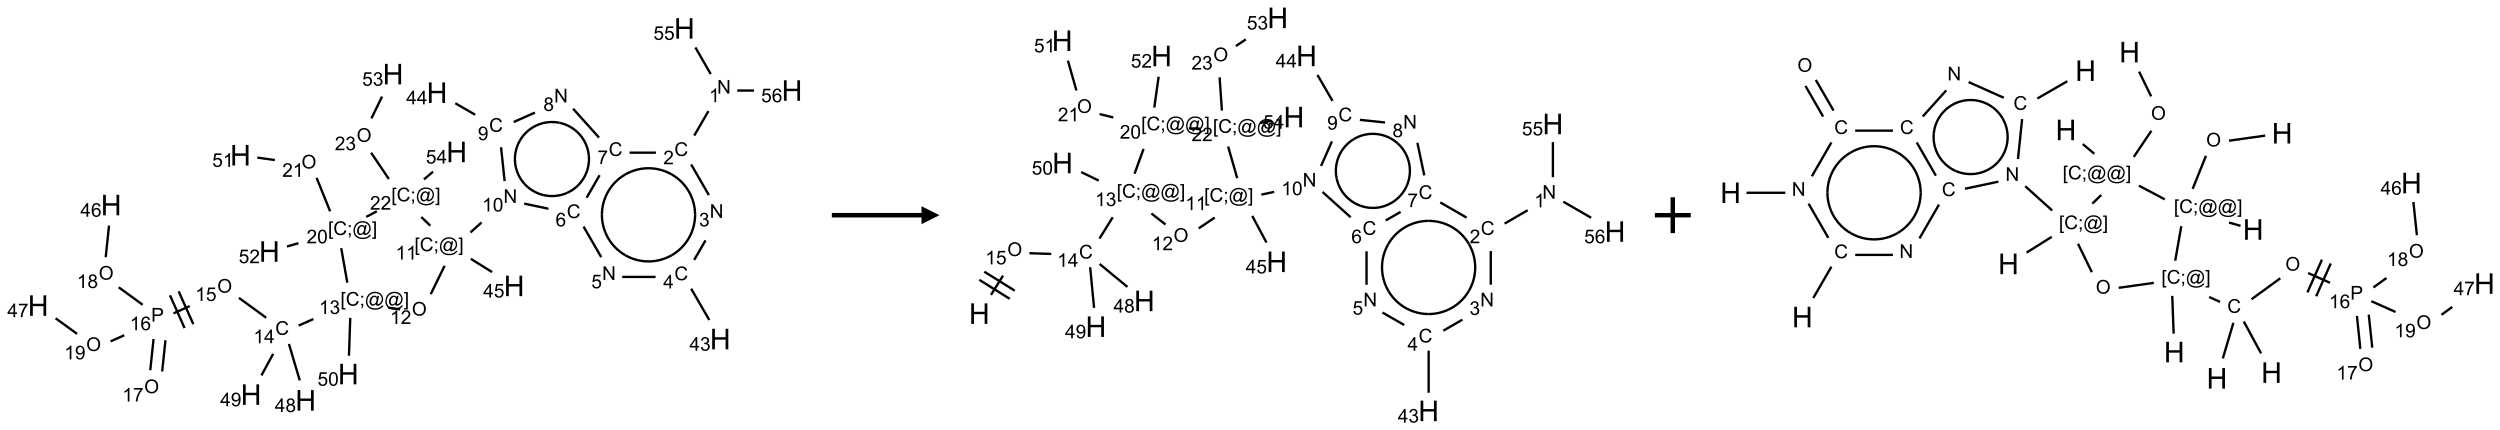 <?xml version="1.0" encoding="UTF-8"?>
<svg xmlns="http://www.w3.org/2000/svg" xmlns:xlink="http://www.w3.org/1999/xlink" width="1394" height="240" viewBox="0 0 1394 240">
<defs>
<g>
<g id="glyph-0-0">
<path d="M 1.332 0 L 1.332 -6.668 L 6.668 -6.668 L 6.668 0 Z M 1.5 -0.168 L 6.5 -0.168 L 6.5 -6.5 L 1.5 -6.5 Z M 1.5 -0.168 "/>
</g>
<g id="glyph-0-1">
<path d="M 0.812 0 L 0.812 -7.637 L 1.848 -7.637 L 5.859 -1.641 L 5.859 -7.637 L 6.828 -7.637 L 6.828 0 L 5.793 0 L 1.781 -6 L 1.781 0 Z M 0.812 0 "/>
</g>
<g id="glyph-0-2">
<path d="M 3.973 0 L 3.035 0 L 3.035 -5.973 C 2.809 -5.758 2.516 -5.543 2.148 -5.328 C 1.781 -5.113 1.453 -4.953 1.16 -4.844 L 1.16 -5.75 C 1.684 -5.996 2.145 -6.297 2.535 -6.645 C 2.93 -6.996 3.207 -7.336 3.371 -7.668 L 3.973 -7.668 Z M 3.973 0 "/>
</g>
<g id="glyph-0-3">
<path d="M 6.27 -2.676 L 7.281 -2.422 C 7.07 -1.594 6.688 -0.961 6.137 -0.523 C 5.586 -0.086 4.914 0.129 4.121 0.129 C 3.297 0.129 2.629 -0.039 2.113 -0.371 C 1.598 -0.707 1.203 -1.191 0.934 -1.828 C 0.664 -2.465 0.531 -3.145 0.531 -3.875 C 0.531 -4.672 0.684 -5.363 0.988 -5.957 C 1.293 -6.547 1.723 -6.996 2.285 -7.305 C 2.844 -7.613 3.461 -7.766 4.137 -7.766 C 4.898 -7.766 5.543 -7.57 6.062 -7.184 C 6.582 -6.793 6.945 -6.246 7.152 -5.543 L 6.156 -5.309 C 5.98 -5.863 5.723 -6.266 5.387 -6.52 C 5.051 -6.773 4.625 -6.902 4.113 -6.902 C 3.527 -6.902 3.039 -6.762 2.645 -6.48 C 2.25 -6.199 1.973 -5.82 1.812 -5.348 C 1.652 -4.871 1.574 -4.383 1.574 -3.879 C 1.574 -3.23 1.668 -2.664 1.855 -2.18 C 2.047 -1.695 2.34 -1.332 2.738 -1.094 C 3.137 -0.855 3.57 -0.734 4.035 -0.734 C 4.602 -0.734 5.082 -0.898 5.473 -1.223 C 5.867 -1.551 6.133 -2.035 6.27 -2.676 Z M 6.27 -2.676 "/>
</g>
<g id="glyph-0-4">
<path d="M 5.371 -0.902 L 5.371 0 L 0.324 0 C 0.316 -0.227 0.352 -0.441 0.434 -0.652 C 0.562 -0.996 0.766 -1.332 1.051 -1.668 C 1.332 -2 1.742 -2.387 2.277 -2.824 C 3.105 -3.504 3.668 -4.043 3.957 -4.441 C 4.25 -4.84 4.395 -5.215 4.395 -5.566 C 4.395 -5.938 4.262 -6.254 3.996 -6.508 C 3.73 -6.762 3.387 -6.891 2.957 -6.891 C 2.508 -6.891 2.145 -6.754 1.875 -6.484 C 1.605 -6.215 1.469 -5.84 1.465 -5.359 L 0.5 -5.457 C 0.566 -6.176 0.812 -6.727 1.246 -7.102 C 1.676 -7.477 2.254 -7.668 2.98 -7.668 C 3.711 -7.668 4.293 -7.465 4.719 -7.059 C 5.145 -6.652 5.359 -6.148 5.359 -5.547 C 5.359 -5.242 5.297 -4.941 5.172 -4.645 C 5.047 -4.352 4.84 -4.039 4.551 -3.715 C 4.262 -3.387 3.777 -2.938 3.105 -2.371 C 2.543 -1.898 2.18 -1.578 2.02 -1.41 C 1.859 -1.242 1.73 -1.07 1.625 -0.902 Z M 5.371 -0.902 "/>
</g>
<g id="glyph-0-5">
<path d="M 0.449 -2.016 L 1.387 -2.141 C 1.492 -1.609 1.676 -1.227 1.934 -0.992 C 2.191 -0.758 2.508 -0.641 2.879 -0.641 C 3.32 -0.641 3.695 -0.793 3.996 -1.098 C 4.301 -1.402 4.453 -1.781 4.453 -2.234 C 4.453 -2.664 4.312 -3.02 4.031 -3.301 C 3.75 -3.578 3.391 -3.719 2.957 -3.719 C 2.781 -3.719 2.562 -3.684 2.297 -3.613 L 2.402 -4.438 C 2.465 -4.43 2.516 -4.426 2.551 -4.426 C 2.949 -4.426 3.312 -4.531 3.629 -4.738 C 3.949 -4.949 4.109 -5.27 4.109 -5.703 C 4.109 -6.047 3.992 -6.332 3.762 -6.559 C 3.527 -6.785 3.227 -6.895 2.859 -6.895 C 2.496 -6.895 2.191 -6.781 1.949 -6.551 C 1.707 -6.324 1.547 -5.98 1.48 -5.52 L 0.543 -5.688 C 0.656 -6.316 0.918 -6.805 1.324 -7.148 C 1.73 -7.492 2.234 -7.668 2.84 -7.668 C 3.254 -7.668 3.641 -7.578 3.988 -7.398 C 4.34 -7.219 4.609 -6.977 4.793 -6.668 C 4.98 -6.359 5.074 -6.031 5.074 -5.684 C 5.074 -5.352 4.984 -5.051 4.809 -4.781 C 4.629 -4.512 4.367 -4.297 4.02 -4.137 C 4.473 -4.031 4.824 -3.816 5.074 -3.488 C 5.324 -3.16 5.449 -2.75 5.449 -2.254 C 5.449 -1.59 5.203 -1.023 4.719 -0.559 C 4.234 -0.098 3.617 0.137 2.875 0.137 C 2.203 0.137 1.648 -0.062 1.207 -0.465 C 0.762 -0.863 0.512 -1.379 0.449 -2.016 Z M 0.449 -2.016 "/>
</g>
<g id="glyph-0-6">
<path d="M 3.449 0 L 3.449 -1.828 L 0.137 -1.828 L 0.137 -2.688 L 3.621 -7.637 L 4.387 -7.637 L 4.387 -2.688 L 5.418 -2.688 L 5.418 -1.828 L 4.387 -1.828 L 4.387 0 Z M 3.449 -2.688 L 3.449 -6.129 L 1.059 -2.688 Z M 3.449 -2.688 "/>
</g>
<g id="glyph-0-7">
<path d="M 0.441 -2 L 1.426 -2.082 C 1.5 -1.605 1.668 -1.242 1.934 -1.004 C 2.199 -0.762 2.52 -0.641 2.895 -0.641 C 3.348 -0.641 3.73 -0.812 4.043 -1.152 C 4.355 -1.492 4.512 -1.941 4.512 -2.504 C 4.512 -3.039 4.359 -3.461 4.059 -3.77 C 3.758 -4.078 3.367 -4.234 2.879 -4.234 C 2.578 -4.234 2.305 -4.164 2.062 -4.027 C 1.82 -3.891 1.629 -3.715 1.488 -3.496 L 0.609 -3.609 L 1.348 -7.531 L 5.145 -7.531 L 5.145 -6.637 L 2.098 -6.637 L 1.688 -4.582 C 2.145 -4.902 2.625 -5.062 3.129 -5.062 C 3.797 -5.062 4.359 -4.832 4.816 -4.371 C 5.277 -3.91 5.504 -3.312 5.504 -2.59 C 5.504 -1.898 5.305 -1.301 4.902 -0.797 C 4.41 -0.18 3.742 0.129 2.895 0.129 C 2.199 0.129 1.633 -0.062 1.195 -0.453 C 0.758 -0.844 0.504 -1.359 0.441 -2 Z M 0.441 -2 "/>
</g>
<g id="glyph-0-8">
<path d="M 5.309 -5.766 L 4.375 -5.691 C 4.293 -6.059 4.172 -6.328 4.02 -6.496 C 3.766 -6.762 3.453 -6.895 3.082 -6.895 C 2.785 -6.895 2.523 -6.812 2.297 -6.645 C 2 -6.43 1.77 -6.117 1.598 -5.703 C 1.43 -5.289 1.34 -4.703 1.332 -3.938 C 1.559 -4.281 1.836 -4.535 2.16 -4.703 C 2.488 -4.871 2.828 -4.953 3.188 -4.953 C 3.812 -4.953 4.344 -4.723 4.785 -4.262 C 5.223 -3.801 5.441 -3.207 5.441 -2.48 C 5.441 -2 5.34 -1.555 5.133 -1.145 C 4.926 -0.73 4.641 -0.418 4.281 -0.199 C 3.922 0.02 3.512 0.129 3.051 0.129 C 2.27 0.129 1.633 -0.156 1.141 -0.73 C 0.648 -1.305 0.402 -2.254 0.402 -3.574 C 0.402 -5.051 0.672 -6.121 1.219 -6.793 C 1.695 -7.375 2.336 -7.668 3.141 -7.668 C 3.742 -7.668 4.234 -7.5 4.617 -7.16 C 5 -6.824 5.23 -6.359 5.309 -5.766 Z M 1.48 -2.473 C 1.48 -2.152 1.547 -1.844 1.684 -1.547 C 1.82 -1.25 2.016 -1.027 2.262 -0.871 C 2.508 -0.719 2.766 -0.641 3.035 -0.641 C 3.434 -0.641 3.773 -0.801 4.059 -1.121 C 4.344 -1.441 4.484 -1.875 4.484 -2.422 C 4.484 -2.949 4.344 -3.367 4.062 -3.668 C 3.781 -3.973 3.426 -4.125 3 -4.125 C 2.578 -4.125 2.219 -3.973 1.922 -3.668 C 1.625 -3.363 1.48 -2.969 1.48 -2.473 Z M 1.48 -2.473 "/>
</g>
<g id="glyph-0-9">
<path d="M 0.504 -6.637 L 0.504 -7.535 L 5.449 -7.535 L 5.449 -6.809 C 4.961 -6.289 4.48 -5.602 4.004 -4.746 C 3.527 -3.887 3.156 -3.004 2.895 -2.098 C 2.707 -1.461 2.59 -0.762 2.535 0 L 1.574 0 C 1.582 -0.602 1.703 -1.328 1.926 -2.176 C 2.152 -3.027 2.477 -3.848 2.898 -4.637 C 3.32 -5.426 3.77 -6.094 4.246 -6.637 Z M 0.504 -6.637 "/>
</g>
<g id="glyph-0-10">
<path d="M 1.887 -4.141 C 1.496 -4.281 1.207 -4.484 1.02 -4.75 C 0.832 -5.016 0.738 -5.328 0.738 -5.699 C 0.738 -6.254 0.938 -6.719 1.34 -7.098 C 1.738 -7.477 2.27 -7.668 2.934 -7.668 C 3.598 -7.668 4.137 -7.473 4.543 -7.086 C 4.949 -6.699 5.152 -6.227 5.152 -5.672 C 5.152 -5.316 5.059 -5.008 4.871 -4.746 C 4.688 -4.484 4.406 -4.281 4.027 -4.141 C 4.496 -3.988 4.852 -3.742 5.098 -3.402 C 5.34 -3.062 5.465 -2.656 5.465 -2.184 C 5.465 -1.531 5.234 -0.98 4.77 -0.535 C 4.309 -0.09 3.703 0.129 2.949 0.129 C 2.195 0.129 1.586 -0.094 1.125 -0.539 C 0.664 -0.984 0.434 -1.543 0.434 -2.207 C 0.434 -2.703 0.559 -3.121 0.809 -3.457 C 1.062 -3.793 1.422 -4.02 1.887 -4.141 Z M 1.699 -5.73 C 1.699 -5.367 1.812 -5.074 2.047 -4.844 C 2.281 -4.613 2.582 -4.5 2.953 -4.5 C 3.312 -4.5 3.609 -4.613 3.84 -4.84 C 4.07 -5.066 4.188 -5.348 4.188 -5.676 C 4.188 -6.02 4.07 -6.309 3.832 -6.543 C 3.594 -6.777 3.297 -6.895 2.941 -6.895 C 2.586 -6.895 2.289 -6.781 2.051 -6.551 C 1.816 -6.324 1.699 -6.047 1.699 -5.73 Z M 1.395 -2.203 C 1.395 -1.938 1.461 -1.676 1.586 -1.426 C 1.711 -1.176 1.902 -0.984 2.152 -0.848 C 2.402 -0.711 2.672 -0.641 2.957 -0.641 C 3.406 -0.641 3.777 -0.785 4.066 -1.074 C 4.359 -1.363 4.504 -1.727 4.504 -2.172 C 4.504 -2.625 4.355 -2.996 4.055 -3.293 C 3.754 -3.586 3.379 -3.734 2.926 -3.734 C 2.484 -3.734 2.121 -3.59 1.832 -3.297 C 1.543 -3.004 1.395 -2.641 1.395 -2.203 Z M 1.395 -2.203 "/>
</g>
<g id="glyph-0-11">
<path d="M 0.582 -1.766 L 1.484 -1.848 C 1.562 -1.426 1.707 -1.117 1.922 -0.926 C 2.137 -0.734 2.414 -0.641 2.75 -0.641 C 3.039 -0.641 3.289 -0.707 3.508 -0.84 C 3.727 -0.973 3.902 -1.148 4.043 -1.367 C 4.18 -1.586 4.297 -1.887 4.391 -2.262 C 4.484 -2.637 4.531 -3.016 4.531 -3.406 C 4.531 -3.449 4.531 -3.512 4.527 -3.594 C 4.34 -3.297 4.082 -3.055 3.758 -2.867 C 3.434 -2.68 3.082 -2.59 2.703 -2.59 C 2.07 -2.59 1.535 -2.816 1.098 -3.277 C 0.66 -3.734 0.441 -4.34 0.441 -5.09 C 0.441 -5.863 0.672 -6.484 1.129 -6.957 C 1.586 -7.43 2.156 -7.668 2.844 -7.668 C 3.34 -7.668 3.793 -7.531 4.207 -7.266 C 4.617 -7 4.93 -6.617 5.145 -6.121 C 5.355 -5.629 5.465 -4.91 5.465 -3.973 C 5.465 -2.996 5.359 -2.223 5.145 -1.645 C 4.934 -1.066 4.617 -0.625 4.199 -0.324 C 3.781 -0.02 3.293 0.129 2.73 0.129 C 2.133 0.129 1.645 -0.035 1.266 -0.367 C 0.887 -0.699 0.66 -1.164 0.582 -1.766 Z M 4.422 -5.137 C 4.422 -5.676 4.277 -6.102 3.992 -6.418 C 3.707 -6.734 3.359 -6.891 2.957 -6.891 C 2.543 -6.891 2.18 -6.719 1.871 -6.379 C 1.562 -6.039 1.406 -5.598 1.406 -5.059 C 1.406 -4.57 1.555 -4.176 1.848 -3.871 C 2.141 -3.566 2.5 -3.418 2.934 -3.418 C 3.367 -3.418 3.723 -3.57 4.004 -3.871 C 4.281 -4.176 4.422 -4.598 4.422 -5.137 Z M 4.422 -5.137 "/>
</g>
<g id="glyph-0-12">
<path d="M 0.441 -3.766 C 0.441 -4.668 0.535 -5.395 0.723 -5.945 C 0.906 -6.496 1.184 -6.922 1.551 -7.219 C 1.918 -7.516 2.375 -7.668 2.934 -7.668 C 3.344 -7.668 3.703 -7.586 4.012 -7.418 C 4.32 -7.254 4.574 -7.016 4.777 -6.707 C 4.977 -6.395 5.137 -6.016 5.25 -5.57 C 5.363 -5.125 5.422 -4.523 5.422 -3.766 C 5.422 -2.871 5.328 -2.148 5.145 -1.598 C 4.961 -1.047 4.688 -0.621 4.32 -0.32 C 3.953 -0.02 3.492 0.129 2.934 0.129 C 2.195 0.129 1.617 -0.133 1.199 -0.66 C 0.695 -1.297 0.441 -2.332 0.441 -3.766 Z M 1.406 -3.766 C 1.406 -2.512 1.555 -1.68 1.848 -1.262 C 2.141 -0.848 2.5 -0.641 2.934 -0.641 C 3.363 -0.641 3.727 -0.848 4.02 -1.266 C 4.312 -1.684 4.457 -2.516 4.457 -3.766 C 4.457 -5.023 4.312 -5.859 4.02 -6.27 C 3.727 -6.684 3.359 -6.891 2.922 -6.891 C 2.492 -6.891 2.148 -6.707 1.891 -6.344 C 1.566 -5.879 1.406 -5.02 1.406 -3.766 Z M 1.406 -3.766 "/>
</g>
<g id="glyph-0-13">
<path d="M 0.723 2.121 L 0.723 -7.637 L 2.793 -7.637 L 2.793 -6.859 L 1.66 -6.859 L 1.66 1.344 L 2.793 1.344 L 2.793 2.121 Z M 0.723 2.121 "/>
</g>
<g id="glyph-0-14">
<path d="M 0.949 -4.465 L 0.949 -5.531 L 2.016 -5.531 L 2.016 -4.465 Z M 0.949 0 L 0.949 -1.066 L 2.016 -1.066 L 2.016 0 C 2.016 0.391 1.945 0.711 1.809 0.949 C 1.668 1.191 1.449 1.379 1.145 1.512 L 0.887 1.109 C 1.082 1.023 1.23 0.895 1.324 0.727 C 1.418 0.559 1.469 0.316 1.48 0 Z M 0.949 0 "/>
</g>
<g id="glyph-0-15">
<path d="M 6.047 -0.848 C 5.82 -0.59 5.57 -0.379 5.289 -0.223 C 5.008 -0.062 4.73 0.016 4.449 0.016 C 4.141 0.016 3.84 -0.074 3.547 -0.254 C 3.254 -0.434 3.02 -0.715 2.836 -1.09 C 2.652 -1.465 2.562 -1.875 2.562 -2.324 C 2.562 -2.875 2.703 -3.43 2.988 -3.98 C 3.27 -4.535 3.621 -4.953 4.043 -5.23 C 4.461 -5.508 4.871 -5.645 5.266 -5.645 C 5.566 -5.645 5.855 -5.566 6.129 -5.41 C 6.402 -5.25 6.641 -5.012 6.84 -4.688 L 7.016 -5.496 L 7.949 -5.496 L 7.199 -2 C 7.094 -1.516 7.043 -1.246 7.043 -1.191 C 7.043 -1.098 7.078 -1.02 7.148 -0.949 C 7.219 -0.883 7.305 -0.848 7.406 -0.848 C 7.59 -0.848 7.832 -0.953 8.129 -1.168 C 8.527 -1.445 8.84 -1.816 9.07 -2.285 C 9.301 -2.75 9.418 -3.234 9.418 -3.73 C 9.418 -4.309 9.27 -4.852 8.973 -5.355 C 8.676 -5.859 8.23 -6.262 7.645 -6.562 C 7.055 -6.863 6.406 -7.016 5.691 -7.016 C 4.879 -7.016 4.137 -6.824 3.465 -6.445 C 2.793 -6.066 2.273 -5.52 1.902 -4.809 C 1.535 -4.098 1.348 -3.34 1.348 -2.527 C 1.348 -1.676 1.535 -0.941 1.902 -0.328 C 2.273 0.285 2.809 0.742 3.508 1.035 C 4.207 1.328 4.984 1.473 5.832 1.473 C 6.742 1.473 7.504 1.32 8.121 1.016 C 8.734 0.711 9.195 0.34 9.5 -0.098 L 10.441 -0.098 C 10.266 0.266 9.961 0.637 9.531 1.016 C 9.102 1.395 8.59 1.695 7.996 1.914 C 7.402 2.133 6.688 2.246 5.848 2.246 C 5.078 2.246 4.367 2.145 3.715 1.949 C 3.066 1.75 2.512 1.453 2.051 1.055 C 1.594 0.656 1.25 0.199 1.016 -0.316 C 0.723 -0.973 0.578 -1.684 0.578 -2.441 C 0.578 -3.289 0.75 -4.098 1.098 -4.863 C 1.523 -5.805 2.125 -6.527 2.902 -7.027 C 3.684 -7.527 4.629 -7.777 5.738 -7.777 C 6.602 -7.777 7.375 -7.602 8.059 -7.246 C 8.746 -6.895 9.285 -6.371 9.684 -5.672 C 10.02 -5.07 10.188 -4.418 10.188 -3.715 C 10.188 -2.707 9.832 -1.812 9.125 -1.031 C 8.492 -0.328 7.801 0.02 7.051 0.02 C 6.812 0.02 6.617 -0.016 6.473 -0.09 C 6.324 -0.16 6.215 -0.266 6.145 -0.402 C 6.102 -0.488 6.066 -0.637 6.047 -0.848 Z M 3.527 -2.262 C 3.527 -1.785 3.641 -1.414 3.863 -1.152 C 4.09 -0.887 4.348 -0.754 4.641 -0.754 C 4.836 -0.754 5.039 -0.812 5.254 -0.93 C 5.469 -1.047 5.676 -1.219 5.871 -1.449 C 6.066 -1.676 6.23 -1.969 6.355 -2.32 C 6.48 -2.672 6.543 -3.027 6.543 -3.379 C 6.543 -3.852 6.426 -4.219 6.191 -4.48 C 5.957 -4.738 5.672 -4.871 5.332 -4.871 C 5.109 -4.871 4.902 -4.812 4.707 -4.699 C 4.512 -4.586 4.32 -4.406 4.137 -4.156 C 3.953 -3.906 3.805 -3.602 3.691 -3.246 C 3.582 -2.887 3.527 -2.559 3.527 -2.262 Z M 3.527 -2.262 "/>
</g>
<g id="glyph-0-16">
<path d="M 2.27 2.121 L 0.203 2.121 L 0.203 1.344 L 1.332 1.344 L 1.332 -6.859 L 0.203 -6.859 L 0.203 -7.637 L 2.27 -7.637 Z M 2.27 2.121 "/>
</g>
<g id="glyph-0-17">
<path d="M 0.516 -3.719 C 0.516 -4.984 0.855 -5.977 1.535 -6.695 C 2.215 -7.414 3.094 -7.77 4.172 -7.77 C 4.875 -7.77 5.512 -7.602 6.078 -7.266 C 6.645 -6.93 7.074 -6.461 7.371 -5.855 C 7.668 -5.254 7.816 -4.57 7.816 -3.809 C 7.816 -3.035 7.66 -2.34 7.348 -1.73 C 7.035 -1.117 6.594 -0.656 6.02 -0.34 C 5.449 -0.027 4.828 0.129 4.168 0.129 C 3.449 0.129 2.805 -0.043 2.238 -0.391 C 1.672 -0.738 1.246 -1.211 0.953 -1.812 C 0.66 -2.414 0.516 -3.047 0.516 -3.719 Z M 1.559 -3.703 C 1.559 -2.781 1.805 -2.059 2.301 -1.527 C 2.793 -1 3.414 -0.734 4.16 -0.734 C 4.922 -0.734 5.547 -1 6.039 -1.535 C 6.531 -2.07 6.777 -2.828 6.777 -3.812 C 6.777 -4.434 6.672 -4.977 6.461 -5.441 C 6.25 -5.902 5.945 -6.262 5.539 -6.52 C 5.133 -6.773 4.68 -6.902 4.176 -6.902 C 3.461 -6.902 2.848 -6.656 2.332 -6.164 C 1.816 -5.672 1.559 -4.852 1.559 -3.703 Z M 1.559 -3.703 "/>
</g>
<g id="glyph-0-18">
<path d="M 0.824 0 L 0.824 -7.637 L 3.703 -7.637 C 4.211 -7.637 4.598 -7.609 4.863 -7.562 C 5.238 -7.5 5.555 -7.383 5.809 -7.207 C 6.062 -7.031 6.266 -6.785 6.418 -6.469 C 6.574 -6.152 6.652 -5.805 6.652 -5.426 C 6.652 -4.777 6.445 -4.227 6.031 -3.777 C 5.617 -3.328 4.871 -3.105 3.793 -3.105 L 1.832 -3.105 L 1.832 0 Z M 1.832 -4.004 L 3.809 -4.004 C 4.461 -4.004 4.922 -4.125 5.199 -4.371 C 5.473 -4.613 5.609 -4.953 5.609 -5.395 C 5.609 -5.715 5.527 -5.988 5.367 -6.215 C 5.207 -6.441 4.992 -6.594 4.73 -6.668 C 4.559 -6.711 4.246 -6.734 3.785 -6.734 L 1.832 -6.734 Z M 1.832 -4.004 "/>
</g>
<g id="glyph-1-0">
<path d="M 2 0 L 2 -10 L 10 -10 L 10 0 Z M 2.25 -0.25 L 9.75 -0.25 L 9.75 -9.75 L 2.25 -9.75 Z M 2.25 -0.25 "/>
</g>
<g id="glyph-1-1">
<path d="M 1.281 0 L 1.281 -11.453 L 2.797 -11.453 L 2.797 -6.75 L 8.75 -6.75 L 8.75 -11.453 L 10.266 -11.453 L 10.266 0 L 8.75 0 L 8.75 -5.398 L 2.797 -5.398 L 2.797 0 Z M 1.281 0 "/>
</g>
</g>
</defs>
<path fill="none" stroke-width="0.033" stroke-linecap="butt" stroke-linejoin="miter" stroke="rgb(0%, 0%, 0%)" stroke-opacity="1" stroke-miterlimit="10" d="M 9.344 1.152 L 9.146 1.494 " transform="matrix(40, 0, 0, 40, 21.264, 15.85)"/>
<path fill="none" stroke-width="0.033" stroke-linecap="butt" stroke-linejoin="miter" stroke="rgb(0%, 0%, 0%)" stroke-opacity="1" stroke-miterlimit="10" d="M 9.103 1.896 L 9.35 2.323 " transform="matrix(40, 0, 0, 40, 21.264, 15.85)"/>
<path fill="none" stroke-width="0.033" stroke-linecap="butt" stroke-linejoin="miter" stroke="rgb(0%, 0%, 0%)" stroke-opacity="1" stroke-miterlimit="10" d="M 9.303 2.955 L 9.146 3.226 " transform="matrix(40, 0, 0, 40, 21.264, 15.85)"/>
<path fill="none" stroke-width="0.033" stroke-linecap="butt" stroke-linejoin="miter" stroke="rgb(0%, 0%, 0%)" stroke-opacity="1" stroke-miterlimit="10" d="M 9.103 3.628 L 9.356 4.065 " transform="matrix(40, 0, 0, 40, 21.264, 15.85)"/>
<path fill="none" stroke-width="0.033" stroke-linecap="butt" stroke-linejoin="miter" stroke="rgb(0%, 0%, 0%)" stroke-opacity="1" stroke-miterlimit="10" d="M 8.607 3.464 L 8.142 3.464 " transform="matrix(40, 0, 0, 40, 21.264, 15.85)"/>
<path fill="none" stroke-width="0.033" stroke-linecap="butt" stroke-linejoin="miter" stroke="rgb(0%, 0%, 0%)" stroke-opacity="1" stroke-miterlimit="10" d="M 7.85 3.189 L 7.603 2.762 " transform="matrix(40, 0, 0, 40, 21.264, 15.85)"/>
<path fill="none" stroke-width="0.033" stroke-linecap="butt" stroke-linejoin="miter" stroke="rgb(0%, 0%, 0%)" stroke-opacity="1" stroke-miterlimit="10" d="M 7.646 2.36 L 7.827 2.046 " transform="matrix(40, 0, 0, 40, 21.264, 15.85)"/>
<path fill="none" stroke-width="0.033" stroke-linecap="butt" stroke-linejoin="miter" stroke="rgb(0%, 0%, 0%)" stroke-opacity="1" stroke-miterlimit="10" d="M 8.245 1.732 L 8.612 1.732 " transform="matrix(40, 0, 0, 40, 21.264, 15.85)"/>
<path fill="none" stroke-width="0.033" stroke-linecap="butt" stroke-linejoin="miter" stroke="rgb(0%, 0%, 0%)" stroke-opacity="1" stroke-miterlimit="10" d="M 7.819 1.522 L 7.457 1.119 " transform="matrix(40, 0, 0, 40, 21.264, 15.85)"/>
<path fill="none" stroke-width="0.033" stroke-linecap="butt" stroke-linejoin="miter" stroke="rgb(0%, 0%, 0%)" stroke-opacity="1" stroke-miterlimit="10" d="M 6.926 1.173 L 6.629 1.305 " transform="matrix(40, 0, 0, 40, 21.264, 15.85)"/>
<path fill="none" stroke-width="0.033" stroke-linecap="butt" stroke-linejoin="miter" stroke="rgb(0%, 0%, 0%)" stroke-opacity="1" stroke-miterlimit="10" d="M 6.092 1.203 L 5.815 1.043 " transform="matrix(40, 0, 0, 40, 21.264, 15.85)"/>
<path fill="none" stroke-width="0.033" stroke-linecap="butt" stroke-linejoin="miter" stroke="rgb(0%, 0%, 0%)" stroke-opacity="1" stroke-miterlimit="10" d="M 6.453 1.656 L 6.503 2.128 " transform="matrix(40, 0, 0, 40, 21.264, 15.85)"/>
<path fill="none" stroke-width="0.033" stroke-linecap="butt" stroke-linejoin="miter" stroke="rgb(0%, 0%, 0%)" stroke-opacity="1" stroke-miterlimit="10" d="M 6.776 2.442 L 7.114 2.514 " transform="matrix(40, 0, 0, 40, 21.264, 15.85)"/>
<path fill="none" stroke-width="0.033" stroke-linecap="butt" stroke-linejoin="miter" stroke="rgb(0%, 0%, 0%)" stroke-opacity="1" stroke-miterlimit="10" d="M 6.181 2.705 L 6.026 2.844 " transform="matrix(40, 0, 0, 40, 21.264, 15.85)"/>
<path fill="none" stroke-width="0.033" stroke-linecap="butt" stroke-linejoin="miter" stroke="rgb(0%, 0%, 0%)" stroke-opacity="1" stroke-miterlimit="10" d="M 6.032 3.212 L 6.328 3.397 " transform="matrix(40, 0, 0, 40, 21.264, 15.85)"/>
<path fill="none" stroke-width="0.033" stroke-linecap="butt" stroke-linejoin="miter" stroke="rgb(0%, 0%, 0%)" stroke-opacity="1" stroke-miterlimit="10" d="M 5.666 3.309 L 5.473 3.704 " transform="matrix(40, 0, 0, 40, 21.264, 15.85)"/>
<path fill="none" stroke-width="0.033" stroke-linecap="butt" stroke-linejoin="miter" stroke="rgb(0%, 0%, 0%)" stroke-opacity="1" stroke-miterlimit="10" d="M 5.047 3.916 L 4.882 3.892 " transform="matrix(40, 0, 0, 40, 21.264, 15.85)"/>
<path fill="none" stroke-width="0.033" stroke-linecap="butt" stroke-linejoin="miter" stroke="rgb(0%, 0%, 0%)" stroke-opacity="1" stroke-miterlimit="10" d="M 3.837 4.051 L 3.632 4.142 " transform="matrix(40, 0, 0, 40, 21.264, 15.85)"/>
<path fill="none" stroke-width="0.033" stroke-linecap="butt" stroke-linejoin="miter" stroke="rgb(0%, 0%, 0%)" stroke-opacity="1" stroke-miterlimit="10" d="M 3.179 4.033 L 2.799 3.756 " transform="matrix(40, 0, 0, 40, 21.264, 15.85)"/>
<path fill="none" stroke-width="0.033" stroke-linecap="butt" stroke-linejoin="miter" stroke="rgb(0%, 0%, 0%)" stroke-opacity="1" stroke-miterlimit="10" d="M 2.114 3.87 L 1.887 3.972 " transform="matrix(40, 0, 0, 40, 21.264, 15.85)"/>
<path fill="none" stroke-width="0.033" stroke-linecap="butt" stroke-linejoin="miter" stroke="rgb(0%, 0%, 0%)" stroke-opacity="1" stroke-miterlimit="10" d="M 1.838 3.72 L 2.041 4.177 " transform="matrix(40, 0, 0, 40, 21.264, 15.85)"/>
<path fill="none" stroke-width="0.033" stroke-linecap="butt" stroke-linejoin="miter" stroke="rgb(0%, 0%, 0%)" stroke-opacity="1" stroke-miterlimit="10" d="M 1.959 3.665 L 2.163 4.122 " transform="matrix(40, 0, 0, 40, 21.264, 15.85)"/>
<path fill="none" stroke-width="0.033" stroke-linecap="butt" stroke-linejoin="miter" stroke="rgb(0%, 0%, 0%)" stroke-opacity="1" stroke-miterlimit="10" d="M 1.609 4.33 L 1.563 4.765 " transform="matrix(40, 0, 0, 40, 21.264, 15.85)"/>
<path fill="none" stroke-width="0.033" stroke-linecap="butt" stroke-linejoin="miter" stroke="rgb(0%, 0%, 0%)" stroke-opacity="1" stroke-miterlimit="10" d="M 1.775 4.347 L 1.729 4.782 " transform="matrix(40, 0, 0, 40, 21.264, 15.85)"/>
<path fill="none" stroke-width="0.033" stroke-linecap="butt" stroke-linejoin="miter" stroke="rgb(0%, 0%, 0%)" stroke-opacity="1" stroke-miterlimit="10" d="M 1.457 3.852 L 1.123 3.609 " transform="matrix(40, 0, 0, 40, 21.264, 15.85)"/>
<path fill="none" stroke-width="0.033" stroke-linecap="butt" stroke-linejoin="miter" stroke="rgb(0%, 0%, 0%)" stroke-opacity="1" stroke-miterlimit="10" d="M 0.942 3.189 L 0.988 2.749 " transform="matrix(40, 0, 0, 40, 21.264, 15.85)"/>
<path fill="none" stroke-width="0.033" stroke-linecap="butt" stroke-linejoin="miter" stroke="rgb(0%, 0%, 0%)" stroke-opacity="1" stroke-miterlimit="10" d="M 1.201 4.277 L 1.01 4.362 " transform="matrix(40, 0, 0, 40, 21.264, 15.85)"/>
<path fill="none" stroke-width="0.033" stroke-linecap="butt" stroke-linejoin="miter" stroke="rgb(0%, 0%, 0%)" stroke-opacity="1" stroke-miterlimit="10" d="M 0.543 4.258 L 0.244 4.041 " transform="matrix(40, 0, 0, 40, 21.264, 15.85)"/>
<path fill="none" stroke-width="0.033" stroke-linecap="butt" stroke-linejoin="miter" stroke="rgb(0%, 0%, 0%)" stroke-opacity="1" stroke-miterlimit="10" d="M 3.496 4.398 L 3.647 4.907 " transform="matrix(40, 0, 0, 40, 21.264, 15.85)"/>
<path fill="none" stroke-width="0.033" stroke-linecap="butt" stroke-linejoin="miter" stroke="rgb(0%, 0%, 0%)" stroke-opacity="1" stroke-miterlimit="10" d="M 3.276 4.537 L 3.113 4.837 " transform="matrix(40, 0, 0, 40, 21.264, 15.85)"/>
<path fill="none" stroke-width="0.033" stroke-linecap="butt" stroke-linejoin="miter" stroke="rgb(0%, 0%, 0%)" stroke-opacity="1" stroke-miterlimit="10" d="M 4.351 4.035 L 4.333 4.562 " transform="matrix(40, 0, 0, 40, 21.264, 15.85)"/>
<path fill="none" stroke-width="0.033" stroke-linecap="butt" stroke-linejoin="miter" stroke="rgb(0%, 0%, 0%)" stroke-opacity="1" stroke-miterlimit="10" d="M 4.31 3.544 L 4.225 3.063 " transform="matrix(40, 0, 0, 40, 21.264, 15.85)"/>
<path fill="none" stroke-width="0.033" stroke-linecap="butt" stroke-linejoin="miter" stroke="rgb(0%, 0%, 0%)" stroke-opacity="1" stroke-miterlimit="10" d="M 4.07 2.549 L 3.882 2.083 " transform="matrix(40, 0, 0, 40, 21.264, 15.85)"/>
<path fill="none" stroke-width="0.033" stroke-linecap="butt" stroke-linejoin="miter" stroke="rgb(0%, 0%, 0%)" stroke-opacity="1" stroke-miterlimit="10" d="M 3.3 1.835 L 3.056 1.801 " transform="matrix(40, 0, 0, 40, 21.264, 15.85)"/>
<path fill="none" stroke-width="0.033" stroke-linecap="butt" stroke-linejoin="miter" stroke="rgb(0%, 0%, 0%)" stroke-opacity="1" stroke-miterlimit="10" d="M 3.629 2.994 L 3.469 3.04 " transform="matrix(40, 0, 0, 40, 21.264, 15.85)"/>
<path fill="none" stroke-width="0.033" stroke-linecap="butt" stroke-linejoin="miter" stroke="rgb(0%, 0%, 0%)" stroke-opacity="1" stroke-miterlimit="10" d="M 4.574 2.627 L 4.721 2.549 " transform="matrix(40, 0, 0, 40, 21.264, 15.85)"/>
<path fill="none" stroke-width="0.033" stroke-linecap="butt" stroke-linejoin="miter" stroke="rgb(0%, 0%, 0%)" stroke-opacity="1" stroke-miterlimit="10" d="M 5.341 2.629 L 5.467 2.75 " transform="matrix(40, 0, 0, 40, 21.264, 15.85)"/>
<path fill="none" stroke-width="0.033" stroke-linecap="butt" stroke-linejoin="miter" stroke="rgb(0%, 0%, 0%)" stroke-opacity="1" stroke-miterlimit="10" d="M 4.889 2.099 L 4.642 1.733 " transform="matrix(40, 0, 0, 40, 21.264, 15.85)"/>
<path fill="none" stroke-width="0.033" stroke-linecap="butt" stroke-linejoin="miter" stroke="rgb(0%, 0%, 0%)" stroke-opacity="1" stroke-miterlimit="10" d="M 4.646 1.254 L 4.794 0.95 " transform="matrix(40, 0, 0, 40, 21.264, 15.85)"/>
<path fill="none" stroke-width="0.033" stroke-linecap="butt" stroke-linejoin="miter" stroke="rgb(0%, 0%, 0%)" stroke-opacity="1" stroke-miterlimit="10" d="M 5.378 2.104 L 5.506 1.997 " transform="matrix(40, 0, 0, 40, 21.264, 15.85)"/>
<path fill="none" stroke-width="0.033" stroke-linecap="butt" stroke-linejoin="miter" stroke="rgb(0%, 0%, 0%)" stroke-opacity="1" stroke-miterlimit="10" d="M 9.376 0.636 L 9.162 0.265 " transform="matrix(40, 0, 0, 40, 21.264, 15.85)"/>
<path fill="none" stroke-width="0.033" stroke-linecap="butt" stroke-linejoin="miter" stroke="rgb(0%, 0%, 0%)" stroke-opacity="1" stroke-miterlimit="10" d="M 9.745 0.866 L 9.98 0.866 " transform="matrix(40, 0, 0, 40, 21.264, 15.85)"/>
<path fill="none" stroke-width="0.033" stroke-linecap="butt" stroke-linejoin="miter" stroke="rgb(0%, 0%, 0%)" stroke-opacity="1" stroke-miterlimit="10" d="M 8.833 2.036 C 9.034 2.152 9.158 2.366 9.158 2.598 " transform="matrix(40, 0, 0, 40, 21.264, 15.85)"/>
<path fill="none" stroke-width="0.033" stroke-linecap="butt" stroke-linejoin="miter" stroke="rgb(0%, 0%, 0%)" stroke-opacity="1" stroke-miterlimit="10" d="M 8.184 2.036 C 8.385 1.92 8.632 1.92 8.833 2.036 " transform="matrix(40, 0, 0, 40, 21.264, 15.85)"/>
<path fill="none" stroke-width="0.033" stroke-linecap="butt" stroke-linejoin="miter" stroke="rgb(0%, 0%, 0%)" stroke-opacity="1" stroke-miterlimit="10" d="M 7.859 2.598 C 7.859 2.366 7.983 2.152 8.184 2.036 " transform="matrix(40, 0, 0, 40, 21.264, 15.85)"/>
<path fill="none" stroke-width="0.033" stroke-linecap="butt" stroke-linejoin="miter" stroke="rgb(0%, 0%, 0%)" stroke-opacity="1" stroke-miterlimit="10" d="M 8.184 3.161 C 7.983 3.045 7.859 2.83 7.859 2.598 " transform="matrix(40, 0, 0, 40, 21.264, 15.85)"/>
<path fill="none" stroke-width="0.033" stroke-linecap="butt" stroke-linejoin="miter" stroke="rgb(0%, 0%, 0%)" stroke-opacity="1" stroke-miterlimit="10" d="M 8.833 3.161 C 8.632 3.277 8.385 3.277 8.184 3.161 " transform="matrix(40, 0, 0, 40, 21.264, 15.85)"/>
<path fill="none" stroke-width="0.033" stroke-linecap="butt" stroke-linejoin="miter" stroke="rgb(0%, 0%, 0%)" stroke-opacity="1" stroke-miterlimit="10" d="M 9.158 2.598 C 9.158 2.83 9.034 3.045 8.833 3.161 " transform="matrix(40, 0, 0, 40, 21.264, 15.85)"/>
<path fill="none" stroke-width="0.033" stroke-linecap="butt" stroke-linejoin="miter" stroke="rgb(0%, 0%, 0%)" stroke-opacity="1" stroke-miterlimit="10" d="M 7.676 1.767 C 7.699 1.989 7.577 2.202 7.373 2.293 " transform="matrix(40, 0, 0, 40, 21.264, 15.85)"/>
<path fill="none" stroke-width="0.033" stroke-linecap="butt" stroke-linejoin="miter" stroke="rgb(0%, 0%, 0%)" stroke-opacity="1" stroke-miterlimit="10" d="M 7.27 1.316 C 7.489 1.363 7.653 1.545 7.676 1.767 " transform="matrix(40, 0, 0, 40, 21.264, 15.85)"/>
<path fill="none" stroke-width="0.033" stroke-linecap="butt" stroke-linejoin="miter" stroke="rgb(0%, 0%, 0%)" stroke-opacity="1" stroke-miterlimit="10" d="M 6.716 1.563 C 6.827 1.369 7.051 1.27 7.27 1.316 " transform="matrix(40, 0, 0, 40, 21.264, 15.85)"/>
<path fill="none" stroke-width="0.033" stroke-linecap="butt" stroke-linejoin="miter" stroke="rgb(0%, 0%, 0%)" stroke-opacity="1" stroke-miterlimit="10" d="M 6.779 2.166 C 6.629 2 6.604 1.757 6.716 1.563 " transform="matrix(40, 0, 0, 40, 21.264, 15.85)"/>
<path fill="none" stroke-width="0.033" stroke-linecap="butt" stroke-linejoin="miter" stroke="rgb(0%, 0%, 0%)" stroke-opacity="1" stroke-miterlimit="10" d="M 7.373 2.293 C 7.168 2.383 6.929 2.332 6.779 2.166 " transform="matrix(40, 0, 0, 40, 21.264, 15.85)"/>
<g fill="rgb(0%, 0%, 0%)" fill-opacity="1">
<use xlink:href="#glyph-0-1" x="399.844" y="52.203"/>
</g>
<g fill="rgb(0%, 0%, 0%)" fill-opacity="1">
<use xlink:href="#glyph-0-2" x="395.348" y="56.973"/>
</g>
<g fill="rgb(0%, 0%, 0%)" fill-opacity="1">
<use xlink:href="#glyph-0-3" x="376.016" y="86.977"/>
</g>
<g fill="rgb(0%, 0%, 0%)" fill-opacity="1">
<use xlink:href="#glyph-0-4" x="369.844" y="91.613"/>
</g>
<g fill="rgb(0%, 0%, 0%)" fill-opacity="1">
<use xlink:href="#glyph-0-1" x="395.734" y="121.484"/>
</g>
<g fill="rgb(0%, 0%, 0%)" fill-opacity="1">
<use xlink:href="#glyph-0-5" x="389.766" y="126.254"/>
</g>
<g fill="rgb(0%, 0%, 0%)" fill-opacity="1">
<use xlink:href="#glyph-0-3" x="376.016" y="156.258"/>
</g>
<g fill="rgb(0%, 0%, 0%)" fill-opacity="1">
<use xlink:href="#glyph-0-6" x="369.797" y="160.863"/>
</g>
<g fill="rgb(0%, 0%, 0%)" fill-opacity="1">
<use xlink:href="#glyph-1-1" x="395.836" y="194.781"/>
</g>
<g fill="rgb(0%, 0%, 0%)" fill-opacity="1">
<use xlink:href="#glyph-0-6" x="384.402" y="195.574"/>
<use xlink:href="#glyph-0-5" x="390.335" y="195.574"/>
</g>
<g fill="rgb(0%, 0%, 0%)" fill-opacity="1">
<use xlink:href="#glyph-0-1" x="335.734" y="156.125"/>
</g>
<g fill="rgb(0%, 0%, 0%)" fill-opacity="1">
<use xlink:href="#glyph-0-7" x="329.707" y="160.762"/>
</g>
<g fill="rgb(0%, 0%, 0%)" fill-opacity="1">
<use xlink:href="#glyph-0-3" x="316.016" y="121.617"/>
</g>
<g fill="rgb(0%, 0%, 0%)" fill-opacity="1">
<use xlink:href="#glyph-0-8" x="309.77" y="126.254"/>
</g>
<g fill="rgb(0%, 0%, 0%)" fill-opacity="1">
<use xlink:href="#glyph-0-3" x="339.391" y="86.977"/>
</g>
<g fill="rgb(0%, 0%, 0%)" fill-opacity="1">
<use xlink:href="#glyph-0-9" x="333.137" y="91.484"/>
</g>
<g fill="rgb(0%, 0%, 0%)" fill-opacity="1">
<use xlink:href="#glyph-0-1" x="308.969" y="57.117"/>
</g>
<g fill="rgb(0%, 0%, 0%)" fill-opacity="1">
<use xlink:href="#glyph-0-10" x="302.984" y="61.887"/>
</g>
<g fill="rgb(0%, 0%, 0%)" fill-opacity="1">
<use xlink:href="#glyph-0-3" x="272.707" y="73.52"/>
</g>
<g fill="rgb(0%, 0%, 0%)" fill-opacity="1">
<use xlink:href="#glyph-0-11" x="266.441" y="78.156"/>
</g>
<g fill="rgb(0%, 0%, 0%)" fill-opacity="1">
<use xlink:href="#glyph-1-1" x="237.887" y="57.402"/>
</g>
<g fill="rgb(0%, 0%, 0%)" fill-opacity="1">
<use xlink:href="#glyph-0-6" x="226.484" y="58.164"/>
<use xlink:href="#glyph-0-6" x="232.417" y="58.164"/>
</g>
<g fill="rgb(0%, 0%, 0%)" fill-opacity="1">
<use xlink:href="#glyph-0-1" x="280.719" y="113.168"/>
</g>
<g fill="rgb(0%, 0%, 0%)" fill-opacity="1">
<use xlink:href="#glyph-0-2" x="268.84" y="117.938"/>
<use xlink:href="#glyph-0-12" x="274.772" y="117.938"/>
</g>
<g fill="rgb(0%, 0%, 0%)" fill-opacity="1">
<use xlink:href="#glyph-0-13" x="231.086" y="140.074"/>
<use xlink:href="#glyph-0-3" x="234.049" y="140.074"/>
<use xlink:href="#glyph-0-14" x="241.753" y="140.074"/>
<use xlink:href="#glyph-0-15" x="244.716" y="140.074"/>
<use xlink:href="#glyph-0-16" x="255.544" y="140.074"/>
</g>
<g fill="rgb(0%, 0%, 0%)" fill-opacity="1">
<use xlink:href="#glyph-0-2" x="220.57" y="144.703"/>
<use xlink:href="#glyph-0-2" x="226.503" y="144.703"/>
</g>
<g fill="rgb(0%, 0%, 0%)" fill-opacity="1">
<use xlink:href="#glyph-1-1" x="280.906" y="165.145"/>
</g>
<g fill="rgb(0%, 0%, 0%)" fill-opacity="1">
<use xlink:href="#glyph-0-6" x="269.414" y="165.906"/>
<use xlink:href="#glyph-0-7" x="275.346" y="165.906"/>
</g>
<g fill="rgb(0%, 0%, 0%)" fill-opacity="1">
<use xlink:href="#glyph-0-17" x="229.645" y="176.023"/>
</g>
<g fill="rgb(0%, 0%, 0%)" fill-opacity="1">
<use xlink:href="#glyph-0-2" x="217.523" y="180.652"/>
<use xlink:href="#glyph-0-4" x="223.456" y="180.652"/>
</g>
<g fill="rgb(0%, 0%, 0%)" fill-opacity="1">
<use xlink:href="#glyph-0-13" x="189.824" y="170.457"/>
<use xlink:href="#glyph-0-3" x="192.788" y="170.457"/>
<use xlink:href="#glyph-0-14" x="200.491" y="170.457"/>
<use xlink:href="#glyph-0-15" x="203.454" y="170.457"/>
<use xlink:href="#glyph-0-15" x="214.283" y="170.457"/>
<use xlink:href="#glyph-0-16" x="225.111" y="170.457"/>
</g>
<g fill="rgb(0%, 0%, 0%)" fill-opacity="1">
<use xlink:href="#glyph-0-2" x="177.832" y="175.086"/>
<use xlink:href="#glyph-0-5" x="183.764" y="175.086"/>
</g>
<g fill="rgb(0%, 0%, 0%)" fill-opacity="1">
<use xlink:href="#glyph-0-3" x="153.477" y="186.719"/>
</g>
<g fill="rgb(0%, 0%, 0%)" fill-opacity="1">
<use xlink:href="#glyph-0-2" x="141.324" y="191.355"/>
<use xlink:href="#glyph-0-6" x="147.257" y="191.355"/>
</g>
<g fill="rgb(0%, 0%, 0%)" fill-opacity="1">
<use xlink:href="#glyph-0-17" x="121.133" y="163.215"/>
</g>
<g fill="rgb(0%, 0%, 0%)" fill-opacity="1">
<use xlink:href="#glyph-0-2" x="108.875" y="167.844"/>
<use xlink:href="#glyph-0-7" x="114.807" y="167.844"/>
</g>
<g fill="rgb(0%, 0%, 0%)" fill-opacity="1">
<use xlink:href="#glyph-0-18" x="84.281" y="179.348"/>
</g>
<g fill="rgb(0%, 0%, 0%)" fill-opacity="1">
<use xlink:href="#glyph-0-2" x="72.395" y="184.113"/>
<use xlink:href="#glyph-0-8" x="78.327" y="184.113"/>
</g>
<g fill="rgb(0%, 0%, 0%)" fill-opacity="1">
<use xlink:href="#glyph-0-17" x="80.406" y="219.262"/>
</g>
<g fill="rgb(0%, 0%, 0%)" fill-opacity="1">
<use xlink:href="#glyph-0-2" x="68.207" y="223.895"/>
<use xlink:href="#glyph-0-9" x="74.139" y="223.895"/>
</g>
<g fill="rgb(0%, 0%, 0%)" fill-opacity="1">
<use xlink:href="#glyph-0-17" x="55.051" y="155.973"/>
</g>
<g fill="rgb(0%, 0%, 0%)" fill-opacity="1">
<use xlink:href="#glyph-0-2" x="42.836" y="160.602"/>
<use xlink:href="#glyph-0-10" x="48.768" y="160.602"/>
</g>
<g fill="rgb(0%, 0%, 0%)" fill-opacity="1">
<use xlink:href="#glyph-1-1" x="56.215" y="120.07"/>
</g>
<g fill="rgb(0%, 0%, 0%)" fill-opacity="1">
<use xlink:href="#glyph-0-6" x="44.785" y="120.859"/>
<use xlink:href="#glyph-0-8" x="50.717" y="120.859"/>
</g>
<g fill="rgb(0%, 0%, 0%)" fill-opacity="1">
<use xlink:href="#glyph-0-17" x="48.047" y="195.75"/>
</g>
<g fill="rgb(0%, 0%, 0%)" fill-opacity="1">
<use xlink:href="#glyph-0-2" x="35.832" y="200.383"/>
<use xlink:href="#glyph-0-11" x="41.764" y="200.383"/>
</g>
<g fill="rgb(0%, 0%, 0%)" fill-opacity="1">
<use xlink:href="#glyph-1-1" x="15.492" y="176.121"/>
</g>
<g fill="rgb(0%, 0%, 0%)" fill-opacity="1">
<use xlink:href="#glyph-0-6" x="4.059" y="176.879"/>
<use xlink:href="#glyph-0-9" x="9.991" y="176.879"/>
</g>
<g fill="rgb(0%, 0%, 0%)" fill-opacity="1">
<use xlink:href="#glyph-1-1" x="164.656" y="228.957"/>
</g>
<g fill="rgb(0%, 0%, 0%)" fill-opacity="1">
<use xlink:href="#glyph-0-6" x="153.207" y="229.75"/>
<use xlink:href="#glyph-0-10" x="159.139" y="229.75"/>
</g>
<g fill="rgb(0%, 0%, 0%)" fill-opacity="1">
<use xlink:href="#glyph-1-1" x="134.211" y="225.758"/>
</g>
<g fill="rgb(0%, 0%, 0%)" fill-opacity="1">
<use xlink:href="#glyph-0-6" x="122.762" y="226.547"/>
<use xlink:href="#glyph-0-11" x="128.694" y="226.547"/>
</g>
<g fill="rgb(0%, 0%, 0%)" fill-opacity="1">
<use xlink:href="#glyph-1-1" x="188.441" y="214.309"/>
</g>
<g fill="rgb(0%, 0%, 0%)" fill-opacity="1">
<use xlink:href="#glyph-0-7" x="177.035" y="215.102"/>
<use xlink:href="#glyph-0-12" x="182.967" y="215.102"/>
</g>
<g fill="rgb(0%, 0%, 0%)" fill-opacity="1">
<use xlink:href="#glyph-0-13" x="182.875" y="131.066"/>
<use xlink:href="#glyph-0-3" x="185.839" y="131.066"/>
<use xlink:href="#glyph-0-14" x="193.542" y="131.066"/>
<use xlink:href="#glyph-0-15" x="196.505" y="131.066"/>
<use xlink:href="#glyph-0-16" x="207.333" y="131.066"/>
</g>
<g fill="rgb(0%, 0%, 0%)" fill-opacity="1">
<use xlink:href="#glyph-0-4" x="170.914" y="135.695"/>
<use xlink:href="#glyph-0-12" x="176.846" y="135.695"/>
</g>
<g fill="rgb(0%, 0%, 0%)" fill-opacity="1">
<use xlink:href="#glyph-0-17" x="168.102" y="93.977"/>
</g>
<g fill="rgb(0%, 0%, 0%)" fill-opacity="1">
<use xlink:href="#glyph-0-4" x="157.379" y="98.605"/>
<use xlink:href="#glyph-0-2" x="163.311" y="98.605"/>
</g>
<g fill="rgb(0%, 0%, 0%)" fill-opacity="1">
<use xlink:href="#glyph-1-1" x="128.297" y="92.289"/>
</g>
<g fill="rgb(0%, 0%, 0%)" fill-opacity="1">
<use xlink:href="#glyph-0-7" x="118.336" y="93.078"/>
<use xlink:href="#glyph-0-2" x="124.268" y="93.078"/>
</g>
<g fill="rgb(0%, 0%, 0%)" fill-opacity="1">
<use xlink:href="#glyph-1-1" x="144.441" y="145.969"/>
</g>
<g fill="rgb(0%, 0%, 0%)" fill-opacity="1">
<use xlink:href="#glyph-0-7" x="133.086" y="146.758"/>
<use xlink:href="#glyph-0-4" x="139.018" y="146.758"/>
</g>
<g fill="rgb(0%, 0%, 0%)" fill-opacity="1">
<use xlink:href="#glyph-0-13" x="218.195" y="112.289"/>
<use xlink:href="#glyph-0-3" x="221.159" y="112.289"/>
<use xlink:href="#glyph-0-14" x="228.862" y="112.289"/>
<use xlink:href="#glyph-0-15" x="231.826" y="112.289"/>
<use xlink:href="#glyph-0-16" x="242.654" y="112.289"/>
</g>
<g fill="rgb(0%, 0%, 0%)" fill-opacity="1">
<use xlink:href="#glyph-0-4" x="206.285" y="116.914"/>
<use xlink:href="#glyph-0-4" x="212.217" y="116.914"/>
</g>
<g fill="rgb(0%, 0%, 0%)" fill-opacity="1">
<use xlink:href="#glyph-0-17" x="198.859" y="79.121"/>
</g>
<g fill="rgb(0%, 0%, 0%)" fill-opacity="1">
<use xlink:href="#glyph-0-4" x="186.664" y="83.754"/>
<use xlink:href="#glyph-0-5" x="192.596" y="83.754"/>
</g>
<g fill="rgb(0%, 0%, 0%)" fill-opacity="1">
<use xlink:href="#glyph-1-1" x="213.379" y="47.051"/>
</g>
<g fill="rgb(0%, 0%, 0%)" fill-opacity="1">
<use xlink:href="#glyph-0-7" x="201.941" y="47.84"/>
<use xlink:href="#glyph-0-5" x="207.874" y="47.84"/>
</g>
<g fill="rgb(0%, 0%, 0%)" fill-opacity="1">
<use xlink:href="#glyph-1-1" x="248.852" y="90.453"/>
</g>
<g fill="rgb(0%, 0%, 0%)" fill-opacity="1">
<use xlink:href="#glyph-0-7" x="237.449" y="91.211"/>
<use xlink:href="#glyph-0-6" x="243.382" y="91.211"/>
</g>
<g fill="rgb(0%, 0%, 0%)" fill-opacity="1">
<use xlink:href="#glyph-1-1" x="375.836" y="21.578"/>
</g>
<g fill="rgb(0%, 0%, 0%)" fill-opacity="1">
<use xlink:href="#glyph-0-7" x="364.344" y="22.238"/>
<use xlink:href="#glyph-0-7" x="370.276" y="22.238"/>
</g>
<g fill="rgb(0%, 0%, 0%)" fill-opacity="1">
<use xlink:href="#glyph-1-1" x="435.836" y="56.219"/>
</g>
<g fill="rgb(0%, 0%, 0%)" fill-opacity="1">
<use xlink:href="#glyph-0-7" x="424.406" y="57.012"/>
<use xlink:href="#glyph-0-8" x="430.339" y="57.012"/>
</g>
<path fill-rule="nonzero" fill="rgb(0%, 0%, 0%)" fill-opacity="1" d="M 463.832 121.25 L 513.832 121.25 L 513.832 125 L 523.832 120 L 513.832 115 L 513.832 118.75 L 463.832 118.75 "/>
<path fill="none" stroke-width="0.033" stroke-linecap="butt" stroke-linejoin="miter" stroke="rgb(0%, 0%, 0%)" stroke-opacity="1" stroke-miterlimit="10" d="M 0.163 3.862 L 0.331 3.593 " transform="matrix(40, 0, 0, 40, 546.057, 9.951)"/>
<path fill="none" stroke-width="0.033" stroke-linecap="butt" stroke-linejoin="miter" stroke="rgb(0%, 0%, 0%)" stroke-opacity="1" stroke-miterlimit="10" d="M 0.494 3.803 L 0.07 3.539 " transform="matrix(40, 0, 0, 40, 546.057, 9.951)"/>
<path fill="none" stroke-width="0.033" stroke-linecap="butt" stroke-linejoin="miter" stroke="rgb(0%, 0%, 0%)" stroke-opacity="1" stroke-miterlimit="10" d="M 0.424 3.917 L -0 3.652 " transform="matrix(40, 0, 0, 40, 546.057, 9.951)"/>
<path fill="none" stroke-width="0.033" stroke-linecap="butt" stroke-linejoin="miter" stroke="rgb(0%, 0%, 0%)" stroke-opacity="1" stroke-miterlimit="10" d="M 0.699 3.281 L 1.003 3.291 " transform="matrix(40, 0, 0, 40, 546.057, 9.951)"/>
<path fill="none" stroke-width="0.033" stroke-linecap="butt" stroke-linejoin="miter" stroke="rgb(0%, 0%, 0%)" stroke-opacity="1" stroke-miterlimit="10" d="M 1.675 3.077 L 1.86 2.78 " transform="matrix(40, 0, 0, 40, 546.057, 9.951)"/>
<path fill="none" stroke-width="0.033" stroke-linecap="butt" stroke-linejoin="miter" stroke="rgb(0%, 0%, 0%)" stroke-opacity="1" stroke-miterlimit="10" d="M 1.665 2.269 L 1.42 2.15 " transform="matrix(40, 0, 0, 40, 546.057, 9.951)"/>
<path fill="none" stroke-width="0.033" stroke-linecap="butt" stroke-linejoin="miter" stroke="rgb(0%, 0%, 0%)" stroke-opacity="1" stroke-miterlimit="10" d="M 2.399 2.727 L 2.596 2.881 " transform="matrix(40, 0, 0, 40, 546.057, 9.951)"/>
<path fill="none" stroke-width="0.033" stroke-linecap="butt" stroke-linejoin="miter" stroke="rgb(0%, 0%, 0%)" stroke-opacity="1" stroke-miterlimit="10" d="M 3.058 2.935 L 3.282 2.784 " transform="matrix(40, 0, 0, 40, 546.057, 9.951)"/>
<path fill="none" stroke-width="0.033" stroke-linecap="butt" stroke-linejoin="miter" stroke="rgb(0%, 0%, 0%)" stroke-opacity="1" stroke-miterlimit="10" d="M 3.932 2.464 L 4.11 2.426 " transform="matrix(40, 0, 0, 40, 546.057, 9.951)"/>
<path fill="none" stroke-width="0.033" stroke-linecap="butt" stroke-linejoin="miter" stroke="rgb(0%, 0%, 0%)" stroke-opacity="1" stroke-miterlimit="10" d="M 4.784 2.427 L 5.177 2.78 " transform="matrix(40, 0, 0, 40, 546.057, 9.951)"/>
<path fill="none" stroke-width="0.033" stroke-linecap="butt" stroke-linejoin="miter" stroke="rgb(0%, 0%, 0%)" stroke-opacity="1" stroke-miterlimit="10" d="M 5.398 3.255 L 5.398 3.721 " transform="matrix(40, 0, 0, 40, 546.057, 9.951)"/>
<path fill="none" stroke-width="0.033" stroke-linecap="butt" stroke-linejoin="miter" stroke="rgb(0%, 0%, 0%)" stroke-opacity="1" stroke-miterlimit="10" d="M 5.62 4.108 L 5.923 4.282 " transform="matrix(40, 0, 0, 40, 546.057, 9.951)"/>
<path fill="none" stroke-width="0.033" stroke-linecap="butt" stroke-linejoin="miter" stroke="rgb(0%, 0%, 0%)" stroke-opacity="1" stroke-miterlimit="10" d="M 6.264 4.639 L 6.264 5.226 " transform="matrix(40, 0, 0, 40, 546.057, 9.951)"/>
<path fill="none" stroke-width="0.033" stroke-linecap="butt" stroke-linejoin="miter" stroke="rgb(0%, 0%, 0%)" stroke-opacity="1" stroke-miterlimit="10" d="M 6.468 4.361 L 6.735 4.207 " transform="matrix(40, 0, 0, 40, 546.057, 9.951)"/>
<path fill="none" stroke-width="0.033" stroke-linecap="butt" stroke-linejoin="miter" stroke="rgb(0%, 0%, 0%)" stroke-opacity="1" stroke-miterlimit="10" d="M 7.13 3.721 L 7.13 3.251 " transform="matrix(40, 0, 0, 40, 546.057, 9.951)"/>
<path fill="none" stroke-width="0.033" stroke-linecap="butt" stroke-linejoin="miter" stroke="rgb(0%, 0%, 0%)" stroke-opacity="1" stroke-miterlimit="10" d="M 7.323 2.868 L 7.644 2.682 " transform="matrix(40, 0, 0, 40, 546.057, 9.951)"/>
<path fill="none" stroke-width="0.033" stroke-linecap="butt" stroke-linejoin="miter" stroke="rgb(0%, 0%, 0%)" stroke-opacity="1" stroke-miterlimit="10" d="M 7.996 2.221 L 7.996 1.732 " transform="matrix(40, 0, 0, 40, 546.057, 9.951)"/>
<path fill="none" stroke-width="0.033" stroke-linecap="butt" stroke-linejoin="miter" stroke="rgb(0%, 0%, 0%)" stroke-opacity="1" stroke-miterlimit="10" d="M 8.141 2.563 L 8.529 2.787 " transform="matrix(40, 0, 0, 40, 546.057, 9.951)"/>
<path fill="none" stroke-width="0.033" stroke-linecap="butt" stroke-linejoin="miter" stroke="rgb(0%, 0%, 0%)" stroke-opacity="1" stroke-miterlimit="10" d="M 6.793 2.785 L 6.426 2.573 " transform="matrix(40, 0, 0, 40, 546.057, 9.951)"/>
<path fill="none" stroke-width="0.033" stroke-linecap="butt" stroke-linejoin="miter" stroke="rgb(0%, 0%, 0%)" stroke-opacity="1" stroke-miterlimit="10" d="M 5.873 2.705 L 5.666 2.824 " transform="matrix(40, 0, 0, 40, 546.057, 9.951)"/>
<path fill="none" stroke-width="0.033" stroke-linecap="butt" stroke-linejoin="miter" stroke="rgb(0%, 0%, 0%)" stroke-opacity="1" stroke-miterlimit="10" d="M 6.203 2.196 L 6.107 1.742 " transform="matrix(40, 0, 0, 40, 546.057, 9.951)"/>
<path fill="none" stroke-width="0.033" stroke-linecap="butt" stroke-linejoin="miter" stroke="rgb(0%, 0%, 0%)" stroke-opacity="1" stroke-miterlimit="10" d="M 5.656 1.459 L 5.305 1.422 " transform="matrix(40, 0, 0, 40, 546.057, 9.951)"/>
<path fill="none" stroke-width="0.033" stroke-linecap="butt" stroke-linejoin="miter" stroke="rgb(0%, 0%, 0%)" stroke-opacity="1" stroke-miterlimit="10" d="M 4.916 1.722 L 4.764 2.065 " transform="matrix(40, 0, 0, 40, 546.057, 9.951)"/>
<path fill="none" stroke-width="0.033" stroke-linecap="butt" stroke-linejoin="miter" stroke="rgb(0%, 0%, 0%)" stroke-opacity="1" stroke-miterlimit="10" d="M 4.924 1.158 L 4.714 0.796 " transform="matrix(40, 0, 0, 40, 546.057, 9.951)"/>
<path fill="none" stroke-width="0.033" stroke-linecap="butt" stroke-linejoin="miter" stroke="rgb(0%, 0%, 0%)" stroke-opacity="1" stroke-miterlimit="10" d="M 3.805 2.761 L 4.003 3.132 " transform="matrix(40, 0, 0, 40, 546.057, 9.951)"/>
<path fill="none" stroke-width="0.033" stroke-linecap="butt" stroke-linejoin="miter" stroke="rgb(0%, 0%, 0%)" stroke-opacity="1" stroke-miterlimit="10" d="M 3.595 2.235 L 3.469 1.794 " transform="matrix(40, 0, 0, 40, 546.057, 9.951)"/>
<path fill="none" stroke-width="0.033" stroke-linecap="butt" stroke-linejoin="miter" stroke="rgb(0%, 0%, 0%)" stroke-opacity="1" stroke-miterlimit="10" d="M 3.382 1.292 L 3.35 0.83 " transform="matrix(40, 0, 0, 40, 546.057, 9.951)"/>
<path fill="none" stroke-width="0.033" stroke-linecap="butt" stroke-linejoin="miter" stroke="rgb(0%, 0%, 0%)" stroke-opacity="1" stroke-miterlimit="10" d="M 3.577 0.393 L 3.715 0.3 " transform="matrix(40, 0, 0, 40, 546.057, 9.951)"/>
<path fill="none" stroke-width="0.033" stroke-linecap="butt" stroke-linejoin="miter" stroke="rgb(0%, 0%, 0%)" stroke-opacity="1" stroke-miterlimit="10" d="M 3.914 1.466 L 4.078 1.437 " transform="matrix(40, 0, 0, 40, 546.057, 9.951)"/>
<path fill="none" stroke-width="0.033" stroke-linecap="butt" stroke-linejoin="miter" stroke="rgb(0%, 0%, 0%)" stroke-opacity="1" stroke-miterlimit="10" d="M 3.088 1.546 L 2.921 1.54 " transform="matrix(40, 0, 0, 40, 546.057, 9.951)"/>
<path fill="none" stroke-width="0.033" stroke-linecap="butt" stroke-linejoin="miter" stroke="rgb(0%, 0%, 0%)" stroke-opacity="1" stroke-miterlimit="10" d="M 2.29 1.827 L 2.164 2.173 " transform="matrix(40, 0, 0, 40, 546.057, 9.951)"/>
<path fill="none" stroke-width="0.033" stroke-linecap="butt" stroke-linejoin="miter" stroke="rgb(0%, 0%, 0%)" stroke-opacity="1" stroke-miterlimit="10" d="M 1.868 1.389 L 1.677 1.341 " transform="matrix(40, 0, 0, 40, 546.057, 9.951)"/>
<path fill="none" stroke-width="0.033" stroke-linecap="butt" stroke-linejoin="miter" stroke="rgb(0%, 0%, 0%)" stroke-opacity="1" stroke-miterlimit="10" d="M 1.354 1.013 L 1.235 0.596 " transform="matrix(40, 0, 0, 40, 546.057, 9.951)"/>
<path fill="none" stroke-width="0.033" stroke-linecap="butt" stroke-linejoin="miter" stroke="rgb(0%, 0%, 0%)" stroke-opacity="1" stroke-miterlimit="10" d="M 2.439 1.251 L 2.5 0.821 " transform="matrix(40, 0, 0, 40, 546.057, 9.951)"/>
<path fill="none" stroke-width="0.033" stroke-linecap="butt" stroke-linejoin="miter" stroke="rgb(0%, 0%, 0%)" stroke-opacity="1" stroke-miterlimit="10" d="M 1.677 3.431 L 2.065 3.751 " transform="matrix(40, 0, 0, 40, 546.057, 9.951)"/>
<path fill="none" stroke-width="0.033" stroke-linecap="butt" stroke-linejoin="miter" stroke="rgb(0%, 0%, 0%)" stroke-opacity="1" stroke-miterlimit="10" d="M 1.545 3.476 L 1.6 4.043 " transform="matrix(40, 0, 0, 40, 546.057, 9.951)"/>
<path fill="none" stroke-width="0.033" stroke-linecap="butt" stroke-linejoin="miter" stroke="rgb(0%, 0%, 0%)" stroke-opacity="1" stroke-miterlimit="10" d="M 5.433 2.647 C 5.21 2.623 5.028 2.459 4.982 2.241 " transform="matrix(40, 0, 0, 40, 546.057, 9.951)"/>
<path fill="none" stroke-width="0.033" stroke-linecap="butt" stroke-linejoin="miter" stroke="rgb(0%, 0%, 0%)" stroke-opacity="1" stroke-miterlimit="10" d="M 5.958 2.343 C 5.867 2.547 5.655 2.67 5.433 2.647 " transform="matrix(40, 0, 0, 40, 546.057, 9.951)"/>
<path fill="none" stroke-width="0.033" stroke-linecap="butt" stroke-linejoin="miter" stroke="rgb(0%, 0%, 0%)" stroke-opacity="1" stroke-miterlimit="10" d="M 5.832 1.75 C 5.998 1.899 6.049 2.139 5.958 2.343 " transform="matrix(40, 0, 0, 40, 546.057, 9.951)"/>
<path fill="none" stroke-width="0.033" stroke-linecap="butt" stroke-linejoin="miter" stroke="rgb(0%, 0%, 0%)" stroke-opacity="1" stroke-miterlimit="10" d="M 5.228 1.686 C 5.422 1.574 5.666 1.6 5.832 1.75 " transform="matrix(40, 0, 0, 40, 546.057, 9.951)"/>
<path fill="none" stroke-width="0.033" stroke-linecap="butt" stroke-linejoin="miter" stroke="rgb(0%, 0%, 0%)" stroke-opacity="1" stroke-miterlimit="10" d="M 4.982 2.241 C 4.935 2.022 5.035 1.798 5.228 1.686 " transform="matrix(40, 0, 0, 40, 546.057, 9.951)"/>
<path fill="none" stroke-width="0.033" stroke-linecap="butt" stroke-linejoin="miter" stroke="rgb(0%, 0%, 0%)" stroke-opacity="1" stroke-miterlimit="10" d="M 5.701 3.804 C 5.585 3.603 5.585 3.355 5.701 3.154 " transform="matrix(40, 0, 0, 40, 546.057, 9.951)"/>
<path fill="none" stroke-width="0.033" stroke-linecap="butt" stroke-linejoin="miter" stroke="rgb(0%, 0%, 0%)" stroke-opacity="1" stroke-miterlimit="10" d="M 6.264 4.129 C 6.032 4.129 5.817 4.005 5.701 3.804 " transform="matrix(40, 0, 0, 40, 546.057, 9.951)"/>
<path fill="none" stroke-width="0.033" stroke-linecap="butt" stroke-linejoin="miter" stroke="rgb(0%, 0%, 0%)" stroke-opacity="1" stroke-miterlimit="10" d="M 6.826 3.804 C 6.71 4.005 6.496 4.129 6.264 4.129 " transform="matrix(40, 0, 0, 40, 546.057, 9.951)"/>
<path fill="none" stroke-width="0.033" stroke-linecap="butt" stroke-linejoin="miter" stroke="rgb(0%, 0%, 0%)" stroke-opacity="1" stroke-miterlimit="10" d="M 6.826 3.154 C 6.942 3.355 6.942 3.603 6.826 3.804 " transform="matrix(40, 0, 0, 40, 546.057, 9.951)"/>
<path fill="none" stroke-width="0.033" stroke-linecap="butt" stroke-linejoin="miter" stroke="rgb(0%, 0%, 0%)" stroke-opacity="1" stroke-miterlimit="10" d="M 6.264 2.83 C 6.496 2.83 6.71 2.953 6.826 3.154 " transform="matrix(40, 0, 0, 40, 546.057, 9.951)"/>
<path fill="none" stroke-width="0.033" stroke-linecap="butt" stroke-linejoin="miter" stroke="rgb(0%, 0%, 0%)" stroke-opacity="1" stroke-miterlimit="10" d="M 5.701 3.154 C 5.817 2.953 6.032 2.83 6.264 2.83 " transform="matrix(40, 0, 0, 40, 546.057, 9.951)"/>
<g fill="rgb(0%, 0%, 0%)" fill-opacity="1">
<use xlink:href="#glyph-1-1" x="540.285" y="180.59"/>
</g>
<g fill="rgb(0%, 0%, 0%)" fill-opacity="1">
<use xlink:href="#glyph-0-17" x="561.676" y="142.789"/>
</g>
<g fill="rgb(0%, 0%, 0%)" fill-opacity="1">
<use xlink:href="#glyph-0-2" x="549.418" y="147.422"/>
<use xlink:href="#glyph-0-7" x="555.35" y="147.422"/>
</g>
<g fill="rgb(0%, 0%, 0%)" fill-opacity="1">
<use xlink:href="#glyph-0-3" x="601.637" y="144.18"/>
</g>
<g fill="rgb(0%, 0%, 0%)" fill-opacity="1">
<use xlink:href="#glyph-0-2" x="589.484" y="148.816"/>
<use xlink:href="#glyph-0-6" x="595.417" y="148.816"/>
</g>
<g fill="rgb(0%, 0%, 0%)" fill-opacity="1">
<use xlink:href="#glyph-0-13" x="622.637" y="110.266"/>
<use xlink:href="#glyph-0-3" x="625.6" y="110.266"/>
<use xlink:href="#glyph-0-14" x="633.303" y="110.266"/>
<use xlink:href="#glyph-0-15" x="636.267" y="110.266"/>
<use xlink:href="#glyph-0-15" x="647.095" y="110.266"/>
<use xlink:href="#glyph-0-16" x="657.923" y="110.266"/>
</g>
<g fill="rgb(0%, 0%, 0%)" fill-opacity="1">
<use xlink:href="#glyph-0-2" x="610.648" y="114.895"/>
<use xlink:href="#glyph-0-5" x="616.581" y="114.895"/>
</g>
<g fill="rgb(0%, 0%, 0%)" fill-opacity="1">
<use xlink:href="#glyph-1-1" x="586.703" y="96.605"/>
</g>
<g fill="rgb(0%, 0%, 0%)" fill-opacity="1">
<use xlink:href="#glyph-0-7" x="575.293" y="97.398"/>
<use xlink:href="#glyph-0-12" x="581.225" y="97.398"/>
</g>
<g fill="rgb(0%, 0%, 0%)" fill-opacity="1">
<use xlink:href="#glyph-0-17" x="654.367" y="134.887"/>
</g>
<g fill="rgb(0%, 0%, 0%)" fill-opacity="1">
<use xlink:href="#glyph-0-2" x="642.246" y="139.52"/>
<use xlink:href="#glyph-0-4" x="648.178" y="139.52"/>
</g>
<g fill="rgb(0%, 0%, 0%)" fill-opacity="1">
<use xlink:href="#glyph-0-13" x="671.441" y="112.523"/>
<use xlink:href="#glyph-0-3" x="674.405" y="112.523"/>
<use xlink:href="#glyph-0-14" x="682.108" y="112.523"/>
<use xlink:href="#glyph-0-15" x="685.072" y="112.523"/>
<use xlink:href="#glyph-0-16" x="695.9" y="112.523"/>
</g>
<g fill="rgb(0%, 0%, 0%)" fill-opacity="1">
<use xlink:href="#glyph-0-2" x="660.926" y="117.152"/>
<use xlink:href="#glyph-0-2" x="666.858" y="117.152"/>
</g>
<g fill="rgb(0%, 0%, 0%)" fill-opacity="1">
<use xlink:href="#glyph-0-1" x="726.359" y="104.066"/>
</g>
<g fill="rgb(0%, 0%, 0%)" fill-opacity="1">
<use xlink:href="#glyph-0-2" x="714.48" y="108.836"/>
<use xlink:href="#glyph-0-12" x="720.413" y="108.836"/>
</g>
<g fill="rgb(0%, 0%, 0%)" fill-opacity="1">
<use xlink:href="#glyph-0-3" x="759.742" y="130.965"/>
</g>
<g fill="rgb(0%, 0%, 0%)" fill-opacity="1">
<use xlink:href="#glyph-0-8" x="753.496" y="135.602"/>
</g>
<g fill="rgb(0%, 0%, 0%)" fill-opacity="1">
<use xlink:href="#glyph-0-1" x="760.195" y="170.832"/>
</g>
<g fill="rgb(0%, 0%, 0%)" fill-opacity="1">
<use xlink:href="#glyph-0-7" x="754.168" y="175.469"/>
</g>
<g fill="rgb(0%, 0%, 0%)" fill-opacity="1">
<use xlink:href="#glyph-0-3" x="791.008" y="190.965"/>
</g>
<g fill="rgb(0%, 0%, 0%)" fill-opacity="1">
<use xlink:href="#glyph-0-6" x="784.789" y="195.57"/>
</g>
<g fill="rgb(0%, 0%, 0%)" fill-opacity="1">
<use xlink:href="#glyph-1-1" x="790.828" y="234.848"/>
</g>
<g fill="rgb(0%, 0%, 0%)" fill-opacity="1">
<use xlink:href="#glyph-0-6" x="779.395" y="235.641"/>
<use xlink:href="#glyph-0-5" x="785.327" y="235.641"/>
</g>
<g fill="rgb(0%, 0%, 0%)" fill-opacity="1">
<use xlink:href="#glyph-0-1" x="825.367" y="170.832"/>
</g>
<g fill="rgb(0%, 0%, 0%)" fill-opacity="1">
<use xlink:href="#glyph-0-5" x="819.398" y="175.602"/>
</g>
<g fill="rgb(0%, 0%, 0%)" fill-opacity="1">
<use xlink:href="#glyph-0-3" x="825.648" y="130.965"/>
</g>
<g fill="rgb(0%, 0%, 0%)" fill-opacity="1">
<use xlink:href="#glyph-0-4" x="819.477" y="135.602"/>
</g>
<g fill="rgb(0%, 0%, 0%)" fill-opacity="1">
<use xlink:href="#glyph-0-1" x="860.008" y="110.832"/>
</g>
<g fill="rgb(0%, 0%, 0%)" fill-opacity="1">
<use xlink:href="#glyph-0-2" x="855.512" y="115.602"/>
</g>
<g fill="rgb(0%, 0%, 0%)" fill-opacity="1">
<use xlink:href="#glyph-1-1" x="860.109" y="74.848"/>
</g>
<g fill="rgb(0%, 0%, 0%)" fill-opacity="1">
<use xlink:href="#glyph-0-7" x="848.617" y="75.508"/>
<use xlink:href="#glyph-0-7" x="854.549" y="75.508"/>
</g>
<g fill="rgb(0%, 0%, 0%)" fill-opacity="1">
<use xlink:href="#glyph-1-1" x="894.75" y="134.848"/>
</g>
<g fill="rgb(0%, 0%, 0%)" fill-opacity="1">
<use xlink:href="#glyph-0-7" x="883.32" y="135.641"/>
<use xlink:href="#glyph-0-8" x="889.253" y="135.641"/>
</g>
<g fill="rgb(0%, 0%, 0%)" fill-opacity="1">
<use xlink:href="#glyph-0-3" x="791.008" y="110.965"/>
</g>
<g fill="rgb(0%, 0%, 0%)" fill-opacity="1">
<use xlink:href="#glyph-0-9" x="784.754" y="115.473"/>
</g>
<g fill="rgb(0%, 0%, 0%)" fill-opacity="1">
<use xlink:href="#glyph-0-1" x="782.41" y="71.707"/>
</g>
<g fill="rgb(0%, 0%, 0%)" fill-opacity="1">
<use xlink:href="#glyph-0-10" x="776.426" y="76.477"/>
</g>
<g fill="rgb(0%, 0%, 0%)" fill-opacity="1">
<use xlink:href="#glyph-0-3" x="746.285" y="67.66"/>
</g>
<g fill="rgb(0%, 0%, 0%)" fill-opacity="1">
<use xlink:href="#glyph-0-11" x="740.016" y="72.293"/>
</g>
<g fill="rgb(0%, 0%, 0%)" fill-opacity="1">
<use xlink:href="#glyph-1-1" x="722.73" y="36.898"/>
</g>
<g fill="rgb(0%, 0%, 0%)" fill-opacity="1">
<use xlink:href="#glyph-0-6" x="711.328" y="37.66"/>
<use xlink:href="#glyph-0-6" x="717.26" y="37.66"/>
</g>
<g fill="rgb(0%, 0%, 0%)" fill-opacity="1">
<use xlink:href="#glyph-1-1" x="706.113" y="151.719"/>
</g>
<g fill="rgb(0%, 0%, 0%)" fill-opacity="1">
<use xlink:href="#glyph-0-6" x="694.625" y="152.477"/>
<use xlink:href="#glyph-0-7" x="700.557" y="152.477"/>
</g>
<g fill="rgb(0%, 0%, 0%)" fill-opacity="1">
<use xlink:href="#glyph-0-13" x="676.293" y="74.074"/>
<use xlink:href="#glyph-0-3" x="679.257" y="74.074"/>
<use xlink:href="#glyph-0-14" x="686.96" y="74.074"/>
<use xlink:href="#glyph-0-15" x="689.923" y="74.074"/>
<use xlink:href="#glyph-0-15" x="700.751" y="74.074"/>
<use xlink:href="#glyph-0-16" x="711.579" y="74.074"/>
</g>
<g fill="rgb(0%, 0%, 0%)" fill-opacity="1">
<use xlink:href="#glyph-0-4" x="664.387" y="78.703"/>
<use xlink:href="#glyph-0-4" x="670.319" y="78.703"/>
</g>
<g fill="rgb(0%, 0%, 0%)" fill-opacity="1">
<use xlink:href="#glyph-0-17" x="676.539" y="34.168"/>
</g>
<g fill="rgb(0%, 0%, 0%)" fill-opacity="1">
<use xlink:href="#glyph-0-4" x="664.34" y="38.801"/>
<use xlink:href="#glyph-0-5" x="670.272" y="38.801"/>
</g>
<g fill="rgb(0%, 0%, 0%)" fill-opacity="1">
<use xlink:href="#glyph-1-1" x="706.68" y="15.68"/>
</g>
<g fill="rgb(0%, 0%, 0%)" fill-opacity="1">
<use xlink:href="#glyph-0-7" x="695.246" y="16.473"/>
<use xlink:href="#glyph-0-5" x="701.178" y="16.473"/>
</g>
<g fill="rgb(0%, 0%, 0%)" fill-opacity="1">
<use xlink:href="#glyph-1-1" x="715.703" y="71.004"/>
</g>
<g fill="rgb(0%, 0%, 0%)" fill-opacity="1">
<use xlink:href="#glyph-0-7" x="704.297" y="71.766"/>
<use xlink:href="#glyph-0-6" x="710.229" y="71.766"/>
</g>
<g fill="rgb(0%, 0%, 0%)" fill-opacity="1">
<use xlink:href="#glyph-0-13" x="636.32" y="72.68"/>
<use xlink:href="#glyph-0-3" x="639.284" y="72.68"/>
<use xlink:href="#glyph-0-14" x="646.987" y="72.68"/>
<use xlink:href="#glyph-0-15" x="649.951" y="72.68"/>
<use xlink:href="#glyph-0-15" x="660.779" y="72.68"/>
<use xlink:href="#glyph-0-16" x="671.607" y="72.68"/>
</g>
<g fill="rgb(0%, 0%, 0%)" fill-opacity="1">
<use xlink:href="#glyph-0-4" x="624.359" y="77.305"/>
<use xlink:href="#glyph-0-12" x="630.292" y="77.305"/>
</g>
<g fill="rgb(0%, 0%, 0%)" fill-opacity="1">
<use xlink:href="#glyph-0-17" x="600.539" y="62.996"/>
</g>
<g fill="rgb(0%, 0%, 0%)" fill-opacity="1">
<use xlink:href="#glyph-0-4" x="589.816" y="67.629"/>
<use xlink:href="#glyph-0-2" x="595.749" y="67.629"/>
</g>
<g fill="rgb(0%, 0%, 0%)" fill-opacity="1">
<use xlink:href="#glyph-1-1" x="586.496" y="28.426"/>
</g>
<g fill="rgb(0%, 0%, 0%)" fill-opacity="1">
<use xlink:href="#glyph-0-7" x="576.535" y="29.219"/>
<use xlink:href="#glyph-0-2" x="582.467" y="29.219"/>
</g>
<g fill="rgb(0%, 0%, 0%)" fill-opacity="1">
<use xlink:href="#glyph-1-1" x="641.902" y="36.941"/>
</g>
<g fill="rgb(0%, 0%, 0%)" fill-opacity="1">
<use xlink:href="#glyph-0-7" x="630.543" y="37.734"/>
<use xlink:href="#glyph-0-4" x="636.475" y="37.734"/>
</g>
<g fill="rgb(0%, 0%, 0%)" fill-opacity="1">
<use xlink:href="#glyph-1-1" x="632.32" y="173.508"/>
</g>
<g fill="rgb(0%, 0%, 0%)" fill-opacity="1">
<use xlink:href="#glyph-0-6" x="620.871" y="174.297"/>
<use xlink:href="#glyph-0-10" x="626.803" y="174.297"/>
</g>
<g fill="rgb(0%, 0%, 0%)" fill-opacity="1">
<use xlink:href="#glyph-1-1" x="605.289" y="187.879"/>
</g>
<g fill="rgb(0%, 0%, 0%)" fill-opacity="1">
<use xlink:href="#glyph-0-6" x="593.84" y="188.672"/>
<use xlink:href="#glyph-0-11" x="599.772" y="188.672"/>
</g>
<path fill="none" stroke-width="0.062" stroke-linecap="butt" stroke-linejoin="miter" stroke="rgb(0%, 0%, 0%)" stroke-opacity="1" stroke-miterlimit="10" d="M 0 0 L 0.5 0 M 0.25 -0.25 L 0.25 0.25 " transform="matrix(40, 0, 0, 40, 922.748, 120)"/>
<path fill="none" stroke-width="0.033" stroke-linecap="butt" stroke-linejoin="miter" stroke="rgb(0%, 0%, 0%)" stroke-opacity="1" stroke-miterlimit="10" d="M 7.453 1.164 L 6.948 1.235 " transform="matrix(40, 0, 0, 40, 964.975, 29.049)"/>
<path fill="none" stroke-width="0.033" stroke-linecap="butt" stroke-linejoin="miter" stroke="rgb(0%, 0%, 0%)" stroke-opacity="1" stroke-miterlimit="10" d="M 6.627 1.446 L 6.441 1.907 " transform="matrix(40, 0, 0, 40, 964.975, 29.049)"/>
<path fill="none" stroke-width="0.033" stroke-linecap="butt" stroke-linejoin="miter" stroke="rgb(0%, 0%, 0%)" stroke-opacity="1" stroke-miterlimit="10" d="M 6.948 2.376 L 7.109 2.422 " transform="matrix(40, 0, 0, 40, 964.975, 29.049)"/>
<path fill="none" stroke-width="0.033" stroke-linecap="butt" stroke-linejoin="miter" stroke="rgb(0%, 0%, 0%)" stroke-opacity="1" stroke-miterlimit="10" d="M 6.053 2.053 L 5.692 1.862 " transform="matrix(40, 0, 0, 40, 964.975, 29.049)"/>
<path fill="none" stroke-width="0.033" stroke-linecap="butt" stroke-linejoin="miter" stroke="rgb(0%, 0%, 0%)" stroke-opacity="1" stroke-miterlimit="10" d="M 5.07 1.417 L 4.909 1.282 " transform="matrix(40, 0, 0, 40, 964.975, 29.049)"/>
<path fill="none" stroke-width="0.033" stroke-linecap="butt" stroke-linejoin="miter" stroke="rgb(0%, 0%, 0%)" stroke-opacity="1" stroke-miterlimit="10" d="M 5.62 1.462 L 5.866 1.097 " transform="matrix(40, 0, 0, 40, 964.975, 29.049)"/>
<path fill="none" stroke-width="0.033" stroke-linecap="butt" stroke-linejoin="miter" stroke="rgb(0%, 0%, 0%)" stroke-opacity="1" stroke-miterlimit="10" d="M 5.863 0.617 L 5.694 0.272 " transform="matrix(40, 0, 0, 40, 964.975, 29.049)"/>
<path fill="none" stroke-width="0.033" stroke-linecap="butt" stroke-linejoin="miter" stroke="rgb(0%, 0%, 0%)" stroke-opacity="1" stroke-miterlimit="10" d="M 5.167 1.992 L 5.042 2.113 " transform="matrix(40, 0, 0, 40, 964.975, 29.049)"/>
<path fill="none" stroke-width="0.033" stroke-linecap="butt" stroke-linejoin="miter" stroke="rgb(0%, 0%, 0%)" stroke-opacity="1" stroke-miterlimit="10" d="M 4.477 2.575 L 4.126 2.795 " transform="matrix(40, 0, 0, 40, 964.975, 29.049)"/>
<path fill="none" stroke-width="0.033" stroke-linecap="butt" stroke-linejoin="miter" stroke="rgb(0%, 0%, 0%)" stroke-opacity="1" stroke-miterlimit="10" d="M 4.483 2.208 L 4.108 1.87 " transform="matrix(40, 0, 0, 40, 964.975, 29.049)"/>
<path fill="none" stroke-width="0.033" stroke-linecap="butt" stroke-linejoin="miter" stroke="rgb(0%, 0%, 0%)" stroke-opacity="1" stroke-miterlimit="10" d="M 4.006 1.491 L 4.064 0.934 " transform="matrix(40, 0, 0, 40, 964.975, 29.049)"/>
<path fill="none" stroke-width="0.033" stroke-linecap="butt" stroke-linejoin="miter" stroke="rgb(0%, 0%, 0%)" stroke-opacity="1" stroke-miterlimit="10" d="M 4.276 0.647 L 4.694 0.406 " transform="matrix(40, 0, 0, 40, 964.975, 29.049)"/>
<path fill="none" stroke-width="0.033" stroke-linecap="butt" stroke-linejoin="miter" stroke="rgb(0%, 0%, 0%)" stroke-opacity="1" stroke-miterlimit="10" d="M 3.809 0.637 L 3.318 0.418 " transform="matrix(40, 0, 0, 40, 964.975, 29.049)"/>
<path fill="none" stroke-width="0.033" stroke-linecap="butt" stroke-linejoin="miter" stroke="rgb(0%, 0%, 0%)" stroke-opacity="1" stroke-miterlimit="10" d="M 3.006 0.534 L 2.678 0.898 " transform="matrix(40, 0, 0, 40, 964.975, 29.049)"/>
<path fill="none" stroke-width="0.033" stroke-linecap="butt" stroke-linejoin="miter" stroke="rgb(0%, 0%, 0%)" stroke-opacity="1" stroke-miterlimit="10" d="M 2.263 1.095 L 1.737 1.095 " transform="matrix(40, 0, 0, 40, 964.975, 29.049)"/>
<path fill="none" stroke-width="0.033" stroke-linecap="butt" stroke-linejoin="miter" stroke="rgb(0%, 0%, 0%)" stroke-opacity="1" stroke-miterlimit="10" d="M 1.435 0.815 L 1.188 0.388 " transform="matrix(40, 0, 0, 40, 964.975, 29.049)"/>
<path fill="none" stroke-width="0.033" stroke-linecap="butt" stroke-linejoin="miter" stroke="rgb(0%, 0%, 0%)" stroke-opacity="1" stroke-miterlimit="10" d="M 1.29 0.899 L 1.044 0.472 " transform="matrix(40, 0, 0, 40, 964.975, 29.049)"/>
<path fill="none" stroke-width="0.033" stroke-linecap="butt" stroke-linejoin="miter" stroke="rgb(0%, 0%, 0%)" stroke-opacity="1" stroke-miterlimit="10" d="M 1.405 1.26 L 1.133 1.731 " transform="matrix(40, 0, 0, 40, 964.975, 29.049)"/>
<path fill="none" stroke-width="0.033" stroke-linecap="butt" stroke-linejoin="miter" stroke="rgb(0%, 0%, 0%)" stroke-opacity="1" stroke-miterlimit="10" d="M 0.763 1.961 L 0.222 1.961 " transform="matrix(40, 0, 0, 40, 964.975, 29.049)"/>
<path fill="none" stroke-width="0.033" stroke-linecap="butt" stroke-linejoin="miter" stroke="rgb(0%, 0%, 0%)" stroke-opacity="1" stroke-miterlimit="10" d="M 1.087 2.113 L 1.362 2.589 " transform="matrix(40, 0, 0, 40, 964.975, 29.049)"/>
<path fill="none" stroke-width="0.033" stroke-linecap="butt" stroke-linejoin="miter" stroke="rgb(0%, 0%, 0%)" stroke-opacity="1" stroke-miterlimit="10" d="M 1.405 2.992 L 1.153 3.428 " transform="matrix(40, 0, 0, 40, 964.975, 29.049)"/>
<path fill="none" stroke-width="0.033" stroke-linecap="butt" stroke-linejoin="miter" stroke="rgb(0%, 0%, 0%)" stroke-opacity="1" stroke-miterlimit="10" d="M 1.737 2.827 L 2.263 2.827 " transform="matrix(40, 0, 0, 40, 964.975, 29.049)"/>
<path fill="none" stroke-width="0.033" stroke-linecap="butt" stroke-linejoin="miter" stroke="rgb(0%, 0%, 0%)" stroke-opacity="1" stroke-miterlimit="10" d="M 2.633 2.597 L 2.905 2.126 " transform="matrix(40, 0, 0, 40, 964.975, 29.049)"/>
<path fill="none" stroke-width="0.033" stroke-linecap="butt" stroke-linejoin="miter" stroke="rgb(0%, 0%, 0%)" stroke-opacity="1" stroke-miterlimit="10" d="M 2.862 1.723 L 2.595 1.26 " transform="matrix(40, 0, 0, 40, 964.975, 29.049)"/>
<path fill="none" stroke-width="0.033" stroke-linecap="butt" stroke-linejoin="miter" stroke="rgb(0%, 0%, 0%)" stroke-opacity="1" stroke-miterlimit="10" d="M 3.267 1.905 L 3.733 1.806 " transform="matrix(40, 0, 0, 40, 964.975, 29.049)"/>
<path fill="none" stroke-width="0.033" stroke-linecap="butt" stroke-linejoin="miter" stroke="rgb(0%, 0%, 0%)" stroke-opacity="1" stroke-miterlimit="10" d="M 4.843 2.672 L 5.036 3.068 " transform="matrix(40, 0, 0, 40, 964.975, 29.049)"/>
<path fill="none" stroke-width="0.033" stroke-linecap="butt" stroke-linejoin="miter" stroke="rgb(0%, 0%, 0%)" stroke-opacity="1" stroke-miterlimit="10" d="M 5.41 3.286 L 5.9 3.217 " transform="matrix(40, 0, 0, 40, 964.975, 29.049)"/>
<path fill="none" stroke-width="0.033" stroke-linecap="butt" stroke-linejoin="miter" stroke="rgb(0%, 0%, 0%)" stroke-opacity="1" stroke-miterlimit="10" d="M 6.198 2.908 L 6.283 2.426 " transform="matrix(40, 0, 0, 40, 964.975, 29.049)"/>
<path fill="none" stroke-width="0.033" stroke-linecap="butt" stroke-linejoin="miter" stroke="rgb(0%, 0%, 0%)" stroke-opacity="1" stroke-miterlimit="10" d="M 6.157 3.398 L 6.176 3.925 " transform="matrix(40, 0, 0, 40, 964.975, 29.049)"/>
<path fill="none" stroke-width="0.033" stroke-linecap="butt" stroke-linejoin="miter" stroke="rgb(0%, 0%, 0%)" stroke-opacity="1" stroke-miterlimit="10" d="M 6.671 3.414 L 6.823 3.482 " transform="matrix(40, 0, 0, 40, 964.975, 29.049)"/>
<path fill="none" stroke-width="0.033" stroke-linecap="butt" stroke-linejoin="miter" stroke="rgb(0%, 0%, 0%)" stroke-opacity="1" stroke-miterlimit="10" d="M 7.009 3.774 L 6.862 4.27 " transform="matrix(40, 0, 0, 40, 964.975, 29.049)"/>
<path fill="none" stroke-width="0.033" stroke-linecap="butt" stroke-linejoin="miter" stroke="rgb(0%, 0%, 0%)" stroke-opacity="1" stroke-miterlimit="10" d="M 7.154 3.755 L 7.395 4.2 " transform="matrix(40, 0, 0, 40, 964.975, 29.049)"/>
<path fill="none" stroke-width="0.033" stroke-linecap="butt" stroke-linejoin="miter" stroke="rgb(0%, 0%, 0%)" stroke-opacity="1" stroke-miterlimit="10" d="M 7.262 3.445 L 7.663 3.153 " transform="matrix(40, 0, 0, 40, 964.975, 29.049)"/>
<path fill="none" stroke-width="0.033" stroke-linecap="butt" stroke-linejoin="miter" stroke="rgb(0%, 0%, 0%)" stroke-opacity="1" stroke-miterlimit="10" d="M 8.051 3.08 L 8.356 3.216 " transform="matrix(40, 0, 0, 40, 964.975, 29.049)"/>
<path fill="none" stroke-width="0.033" stroke-linecap="butt" stroke-linejoin="miter" stroke="rgb(0%, 0%, 0%)" stroke-opacity="1" stroke-miterlimit="10" d="M 8.163 3.404 L 8.366 2.947 " transform="matrix(40, 0, 0, 40, 964.975, 29.049)"/>
<path fill="none" stroke-width="0.033" stroke-linecap="butt" stroke-linejoin="miter" stroke="rgb(0%, 0%, 0%)" stroke-opacity="1" stroke-miterlimit="10" d="M 8.041 3.35 L 8.244 2.893 " transform="matrix(40, 0, 0, 40, 964.975, 29.049)"/>
<path fill="none" stroke-width="0.033" stroke-linecap="butt" stroke-linejoin="miter" stroke="rgb(0%, 0%, 0%)" stroke-opacity="1" stroke-miterlimit="10" d="M 8.731 3.677 L 8.779 4.138 " transform="matrix(40, 0, 0, 40, 964.975, 29.049)"/>
<path fill="none" stroke-width="0.033" stroke-linecap="butt" stroke-linejoin="miter" stroke="rgb(0%, 0%, 0%)" stroke-opacity="1" stroke-miterlimit="10" d="M 8.896 3.66 L 8.945 4.12 " transform="matrix(40, 0, 0, 40, 964.975, 29.049)"/>
<path fill="none" stroke-width="0.033" stroke-linecap="butt" stroke-linejoin="miter" stroke="rgb(0%, 0%, 0%)" stroke-opacity="1" stroke-miterlimit="10" d="M 8.961 3.281 L 9.143 3.149 " transform="matrix(40, 0, 0, 40, 964.975, 29.049)"/>
<path fill="none" stroke-width="0.033" stroke-linecap="butt" stroke-linejoin="miter" stroke="rgb(0%, 0%, 0%)" stroke-opacity="1" stroke-miterlimit="10" d="M 9.567 2.552 L 9.518 2.089 " transform="matrix(40, 0, 0, 40, 964.975, 29.049)"/>
<path fill="none" stroke-width="0.033" stroke-linecap="butt" stroke-linejoin="miter" stroke="rgb(0%, 0%, 0%)" stroke-opacity="1" stroke-miterlimit="10" d="M 8.931 3.472 L 9.27 3.623 " transform="matrix(40, 0, 0, 40, 964.975, 29.049)"/>
<path fill="none" stroke-width="0.033" stroke-linecap="butt" stroke-linejoin="miter" stroke="rgb(0%, 0%, 0%)" stroke-opacity="1" stroke-miterlimit="10" d="M 9.91 3.662 L 10.06 3.552 " transform="matrix(40, 0, 0, 40, 964.975, 29.049)"/>
<path fill="none" stroke-width="0.033" stroke-linecap="butt" stroke-linejoin="miter" stroke="rgb(0%, 0%, 0%)" stroke-opacity="1" stroke-miterlimit="10" d="M 3.793 0.926 C 3.905 1.12 3.879 1.363 3.73 1.53 " transform="matrix(40, 0, 0, 40, 964.975, 29.049)"/>
<path fill="none" stroke-width="0.033" stroke-linecap="butt" stroke-linejoin="miter" stroke="rgb(0%, 0%, 0%)" stroke-opacity="1" stroke-miterlimit="10" d="M 3.239 0.679 C 3.457 0.633 3.681 0.732 3.793 0.926 " transform="matrix(40, 0, 0, 40, 964.975, 29.049)"/>
<path fill="none" stroke-width="0.033" stroke-linecap="butt" stroke-linejoin="miter" stroke="rgb(0%, 0%, 0%)" stroke-opacity="1" stroke-miterlimit="10" d="M 2.833 1.13 C 2.856 0.908 3.02 0.726 3.239 0.679 " transform="matrix(40, 0, 0, 40, 964.975, 29.049)"/>
<path fill="none" stroke-width="0.033" stroke-linecap="butt" stroke-linejoin="miter" stroke="rgb(0%, 0%, 0%)" stroke-opacity="1" stroke-miterlimit="10" d="M 3.136 1.656 C 2.932 1.565 2.809 1.353 2.833 1.13 " transform="matrix(40, 0, 0, 40, 964.975, 29.049)"/>
<path fill="none" stroke-width="0.033" stroke-linecap="butt" stroke-linejoin="miter" stroke="rgb(0%, 0%, 0%)" stroke-opacity="1" stroke-miterlimit="10" d="M 3.73 1.53 C 3.58 1.696 3.34 1.747 3.136 1.656 " transform="matrix(40, 0, 0, 40, 964.975, 29.049)"/>
<path fill="none" stroke-width="0.033" stroke-linecap="butt" stroke-linejoin="miter" stroke="rgb(0%, 0%, 0%)" stroke-opacity="1" stroke-miterlimit="10" d="M 1.675 1.399 C 1.876 1.283 2.124 1.283 2.325 1.399 " transform="matrix(40, 0, 0, 40, 964.975, 29.049)"/>
<path fill="none" stroke-width="0.033" stroke-linecap="butt" stroke-linejoin="miter" stroke="rgb(0%, 0%, 0%)" stroke-opacity="1" stroke-miterlimit="10" d="M 1.35 1.961 C 1.35 1.729 1.474 1.515 1.675 1.399 " transform="matrix(40, 0, 0, 40, 964.975, 29.049)"/>
<path fill="none" stroke-width="0.033" stroke-linecap="butt" stroke-linejoin="miter" stroke="rgb(0%, 0%, 0%)" stroke-opacity="1" stroke-miterlimit="10" d="M 1.675 2.524 C 1.474 2.408 1.35 2.193 1.35 1.961 " transform="matrix(40, 0, 0, 40, 964.975, 29.049)"/>
<path fill="none" stroke-width="0.033" stroke-linecap="butt" stroke-linejoin="miter" stroke="rgb(0%, 0%, 0%)" stroke-opacity="1" stroke-miterlimit="10" d="M 2.325 2.524 C 2.124 2.64 1.876 2.64 1.675 2.524 " transform="matrix(40, 0, 0, 40, 964.975, 29.049)"/>
<path fill="none" stroke-width="0.033" stroke-linecap="butt" stroke-linejoin="miter" stroke="rgb(0%, 0%, 0%)" stroke-opacity="1" stroke-miterlimit="10" d="M 2.65 1.961 C 2.65 2.193 2.526 2.408 2.325 2.524 " transform="matrix(40, 0, 0, 40, 964.975, 29.049)"/>
<path fill="none" stroke-width="0.033" stroke-linecap="butt" stroke-linejoin="miter" stroke="rgb(0%, 0%, 0%)" stroke-opacity="1" stroke-miterlimit="10" d="M 2.325 1.399 C 2.526 1.515 2.65 1.729 2.65 1.961 " transform="matrix(40, 0, 0, 40, 964.975, 29.049)"/>
<g fill="rgb(0%, 0%, 0%)" fill-opacity="1">
<use xlink:href="#glyph-1-1" x="1266.742" y="80.016"/>
</g>
<g fill="rgb(0%, 0%, 0%)" fill-opacity="1">
<use xlink:href="#glyph-0-17" x="1230.148" y="81.703"/>
</g>
<g fill="rgb(0%, 0%, 0%)" fill-opacity="1">
<use xlink:href="#glyph-0-13" x="1212.129" y="118.793"/>
<use xlink:href="#glyph-0-3" x="1215.092" y="118.793"/>
<use xlink:href="#glyph-0-14" x="1222.796" y="118.793"/>
<use xlink:href="#glyph-0-15" x="1225.759" y="118.793"/>
<use xlink:href="#glyph-0-15" x="1236.587" y="118.793"/>
<use xlink:href="#glyph-0-16" x="1247.415" y="118.793"/>
</g>
<g fill="rgb(0%, 0%, 0%)" fill-opacity="1">
<use xlink:href="#glyph-1-1" x="1250.598" y="133.695"/>
</g>
<g fill="rgb(0%, 0%, 0%)" fill-opacity="1">
<use xlink:href="#glyph-0-13" x="1150.105" y="100.016"/>
<use xlink:href="#glyph-0-3" x="1153.069" y="100.016"/>
<use xlink:href="#glyph-0-14" x="1160.772" y="100.016"/>
<use xlink:href="#glyph-0-15" x="1163.736" y="100.016"/>
<use xlink:href="#glyph-0-15" x="1174.564" y="100.016"/>
<use xlink:href="#glyph-0-16" x="1185.392" y="100.016"/>
</g>
<g fill="rgb(0%, 0%, 0%)" fill-opacity="1">
<use xlink:href="#glyph-1-1" x="1146.188" y="78.18"/>
</g>
<g fill="rgb(0%, 0%, 0%)" fill-opacity="1">
<use xlink:href="#glyph-0-17" x="1199.391" y="66.848"/>
</g>
<g fill="rgb(0%, 0%, 0%)" fill-opacity="1">
<use xlink:href="#glyph-1-1" x="1181.66" y="34.777"/>
</g>
<g fill="rgb(0%, 0%, 0%)" fill-opacity="1">
<use xlink:href="#glyph-0-13" x="1148.039" y="127.801"/>
<use xlink:href="#glyph-0-3" x="1151.003" y="127.801"/>
<use xlink:href="#glyph-0-14" x="1158.706" y="127.801"/>
<use xlink:href="#glyph-0-15" x="1161.669" y="127.801"/>
<use xlink:href="#glyph-0-16" x="1172.497" y="127.801"/>
</g>
<g fill="rgb(0%, 0%, 0%)" fill-opacity="1">
<use xlink:href="#glyph-1-1" x="1114.133" y="152.871"/>
</g>
<g fill="rgb(0%, 0%, 0%)" fill-opacity="1">
<use xlink:href="#glyph-0-1" x="1118.227" y="100.895"/>
</g>
<g fill="rgb(0%, 0%, 0%)" fill-opacity="1">
<use xlink:href="#glyph-0-3" x="1122.688" y="61.246"/>
</g>
<g fill="rgb(0%, 0%, 0%)" fill-opacity="1">
<use xlink:href="#glyph-1-1" x="1157.148" y="45.129"/>
</g>
<g fill="rgb(0%, 0%, 0%)" fill-opacity="1">
<use xlink:href="#glyph-0-1" x="1085.867" y="44.844"/>
</g>
<g fill="rgb(0%, 0%, 0%)" fill-opacity="1">
<use xlink:href="#glyph-0-3" x="1059.383" y="74.703"/>
</g>
<g fill="rgb(0%, 0%, 0%)" fill-opacity="1">
<use xlink:href="#glyph-0-3" x="1022.758" y="74.703"/>
</g>
<g fill="rgb(0%, 0%, 0%)" fill-opacity="1">
<use xlink:href="#glyph-0-17" x="1002.219" y="40.066"/>
</g>
<g fill="rgb(0%, 0%, 0%)" fill-opacity="1">
<use xlink:href="#glyph-0-1" x="999.102" y="109.211"/>
</g>
<g fill="rgb(0%, 0%, 0%)" fill-opacity="1">
<use xlink:href="#glyph-1-1" x="959.203" y="113.227"/>
</g>
<g fill="rgb(0%, 0%, 0%)" fill-opacity="1">
<use xlink:href="#glyph-0-3" x="1022.758" y="143.984"/>
</g>
<g fill="rgb(0%, 0%, 0%)" fill-opacity="1">
<use xlink:href="#glyph-1-1" x="999.203" y="182.508"/>
</g>
<g fill="rgb(0%, 0%, 0%)" fill-opacity="1">
<use xlink:href="#glyph-0-1" x="1059.102" y="143.852"/>
</g>
<g fill="rgb(0%, 0%, 0%)" fill-opacity="1">
<use xlink:href="#glyph-0-3" x="1082.758" y="109.344"/>
</g>
<g fill="rgb(0%, 0%, 0%)" fill-opacity="1">
<use xlink:href="#glyph-0-17" x="1168.605" y="163.75"/>
</g>
<g fill="rgb(0%, 0%, 0%)" fill-opacity="1">
<use xlink:href="#glyph-0-13" x="1205.184" y="158.188"/>
<use xlink:href="#glyph-0-3" x="1208.147" y="158.188"/>
<use xlink:href="#glyph-0-14" x="1215.85" y="158.188"/>
<use xlink:href="#glyph-0-15" x="1218.814" y="158.188"/>
<use xlink:href="#glyph-0-16" x="1229.642" y="158.188"/>
</g>
<g fill="rgb(0%, 0%, 0%)" fill-opacity="1">
<use xlink:href="#glyph-1-1" x="1206.594" y="202.035"/>
</g>
<g fill="rgb(0%, 0%, 0%)" fill-opacity="1">
<use xlink:href="#glyph-0-3" x="1241.922" y="174.449"/>
</g>
<g fill="rgb(0%, 0%, 0%)" fill-opacity="1">
<use xlink:href="#glyph-1-1" x="1230.379" y="216.684"/>
</g>
<g fill="rgb(0%, 0%, 0%)" fill-opacity="1">
<use xlink:href="#glyph-1-1" x="1260.828" y="213.484"/>
</g>
<g fill="rgb(0%, 0%, 0%)" fill-opacity="1">
<use xlink:href="#glyph-0-17" x="1274.297" y="150.941"/>
</g>
<g fill="rgb(0%, 0%, 0%)" fill-opacity="1">
<use xlink:href="#glyph-0-18" x="1310.531" y="167.074"/>
</g>
<g fill="rgb(0%, 0%, 0%)" fill-opacity="1">
<use xlink:href="#glyph-0-2" x="1298.645" y="171.84"/>
<use xlink:href="#glyph-0-8" x="1304.577" y="171.84"/>
</g>
<g fill="rgb(0%, 0%, 0%)" fill-opacity="1">
<use xlink:href="#glyph-0-17" x="1315.02" y="206.992"/>
</g>
<g fill="rgb(0%, 0%, 0%)" fill-opacity="1">
<use xlink:href="#glyph-0-2" x="1302.82" y="211.621"/>
<use xlink:href="#glyph-0-9" x="1308.753" y="211.621"/>
</g>
<g fill="rgb(0%, 0%, 0%)" fill-opacity="1">
<use xlink:href="#glyph-0-17" x="1343.199" y="143.699"/>
</g>
<g fill="rgb(0%, 0%, 0%)" fill-opacity="1">
<use xlink:href="#glyph-0-2" x="1330.984" y="148.328"/>
<use xlink:href="#glyph-0-10" x="1336.917" y="148.328"/>
</g>
<g fill="rgb(0%, 0%, 0%)" fill-opacity="1">
<use xlink:href="#glyph-1-1" x="1338.824" y="107.797"/>
</g>
<g fill="rgb(0%, 0%, 0%)" fill-opacity="1">
<use xlink:href="#glyph-0-6" x="1327.395" y="108.59"/>
<use xlink:href="#glyph-0-8" x="1333.327" y="108.59"/>
</g>
<g fill="rgb(0%, 0%, 0%)" fill-opacity="1">
<use xlink:href="#glyph-0-17" x="1347.383" y="183.48"/>
</g>
<g fill="rgb(0%, 0%, 0%)" fill-opacity="1">
<use xlink:href="#glyph-0-2" x="1335.164" y="188.109"/>
<use xlink:href="#glyph-0-11" x="1341.096" y="188.109"/>
</g>
<g fill="rgb(0%, 0%, 0%)" fill-opacity="1">
<use xlink:href="#glyph-1-1" x="1379.547" y="163.848"/>
</g>
<g fill="rgb(0%, 0%, 0%)" fill-opacity="1">
<use xlink:href="#glyph-0-6" x="1368.113" y="164.605"/>
<use xlink:href="#glyph-0-9" x="1374.046" y="164.605"/>
</g>
</svg>
